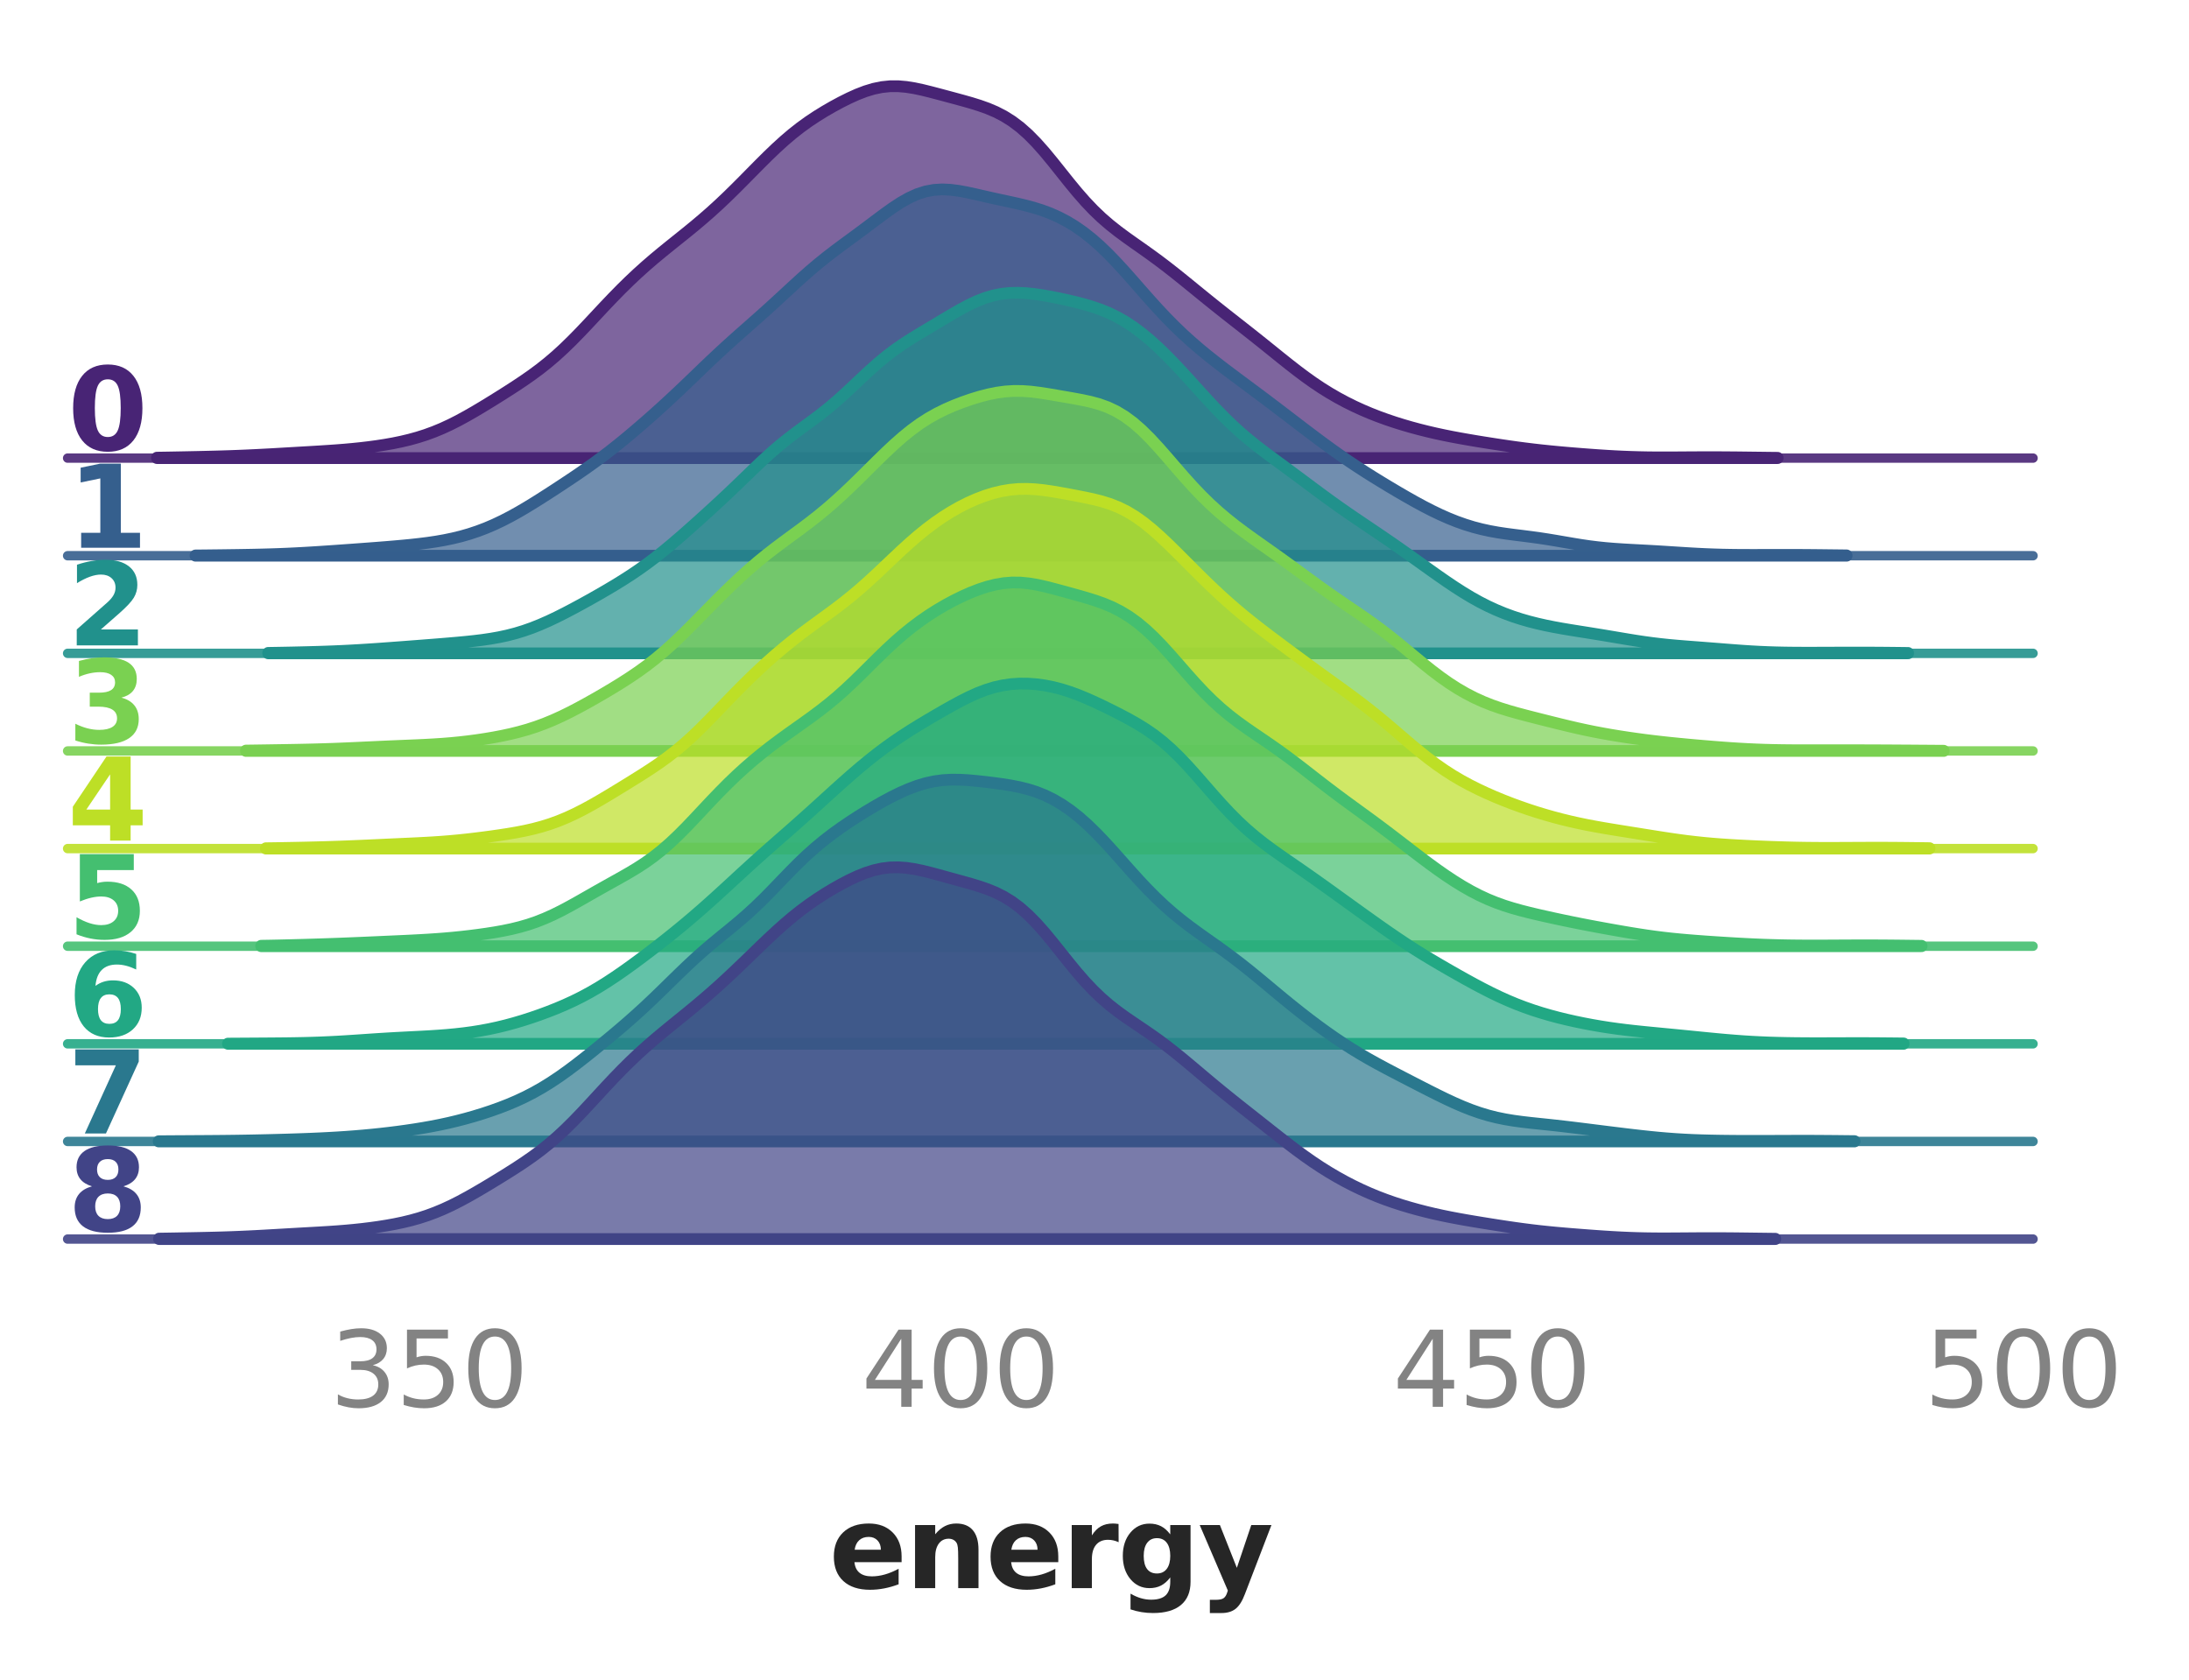 <?xml version="1.0" encoding="utf-8" standalone="no"?>
<!DOCTYPE svg PUBLIC "-//W3C//DTD SVG 1.1//EN"
  "http://www.w3.org/Graphics/SVG/1.1/DTD/svg11.dtd">
<svg xmlns:xlink="http://www.w3.org/1999/xlink" width="233.054pt" height="178.9pt" viewBox="0 0 233.054 178.9" xmlns="http://www.w3.org/2000/svg" version="1.1">
 <defs>
  <style type="text/css">*{stroke-linejoin: round; stroke-linecap: butt}</style>
 </defs>
 <g id="figure_1">
  <g id="patch_1">
   <path d="M 0 178.9 
L 233.054 178.9 
L 233.054 0 
L 0 0 
L 0 178.9 
z
" style="fill: none"/>
  </g>
  <g id="axes_1">
   <g id="patch_2">
    <path d="M 7.2 48.78 
L 216.45 48.78 
L 216.45 7.2 
L 7.2 7.2 
L 7.2 48.78 
z
" style="fill: none"/>
   </g>
   <g id="matplotlib.axis_1">
    <g id="xtick_1"/>
    <g id="xtick_2"/>
    <g id="xtick_3"/>
    <g id="xtick_4"/>
   </g>
   <g id="matplotlib.axis_2"/>
   <g id="PolyCollection_1">
    <defs>
     <path id="m9cf719ded8" d="M 16.711 -130.167 
L 16.711 -130.12 
L 17.578 -130.12 
L 18.445 -130.12 
L 19.313 -130.12 
L 20.18 -130.12 
L 21.047 -130.12 
L 21.914 -130.12 
L 22.781 -130.12 
L 23.648 -130.12 
L 24.515 -130.12 
L 25.382 -130.12 
L 26.249 -130.12 
L 27.116 -130.12 
L 27.983 -130.12 
L 28.85 -130.12 
L 29.717 -130.12 
L 30.584 -130.12 
L 31.451 -130.12 
L 32.318 -130.12 
L 33.186 -130.12 
L 34.053 -130.12 
L 34.92 -130.12 
L 35.787 -130.12 
L 36.654 -130.12 
L 37.521 -130.12 
L 38.388 -130.12 
L 39.255 -130.12 
L 40.122 -130.12 
L 40.989 -130.12 
L 41.856 -130.12 
L 42.723 -130.12 
L 43.59 -130.12 
L 44.457 -130.12 
L 45.324 -130.12 
L 46.191 -130.12 
L 47.059 -130.12 
L 47.926 -130.12 
L 48.793 -130.12 
L 49.66 -130.12 
L 50.527 -130.12 
L 51.394 -130.12 
L 52.261 -130.12 
L 53.128 -130.12 
L 53.995 -130.12 
L 54.862 -130.12 
L 55.729 -130.12 
L 56.596 -130.12 
L 57.463 -130.12 
L 58.33 -130.12 
L 59.197 -130.12 
L 60.064 -130.12 
L 60.931 -130.12 
L 61.799 -130.12 
L 62.666 -130.12 
L 63.533 -130.12 
L 64.4 -130.12 
L 65.267 -130.12 
L 66.134 -130.12 
L 67.001 -130.12 
L 67.868 -130.12 
L 68.735 -130.12 
L 69.602 -130.12 
L 70.469 -130.12 
L 71.336 -130.12 
L 72.203 -130.12 
L 73.07 -130.12 
L 73.937 -130.12 
L 74.804 -130.12 
L 75.672 -130.12 
L 76.539 -130.12 
L 77.406 -130.12 
L 78.273 -130.12 
L 79.14 -130.12 
L 80.007 -130.12 
L 80.874 -130.12 
L 81.741 -130.12 
L 82.608 -130.12 
L 83.475 -130.12 
L 84.342 -130.12 
L 85.209 -130.12 
L 86.076 -130.12 
L 86.943 -130.12 
L 87.81 -130.12 
L 88.677 -130.12 
L 89.545 -130.12 
L 90.412 -130.12 
L 91.279 -130.12 
L 92.146 -130.12 
L 93.013 -130.12 
L 93.88 -130.12 
L 94.747 -130.12 
L 95.614 -130.12 
L 96.481 -130.12 
L 97.348 -130.12 
L 98.215 -130.12 
L 99.082 -130.12 
L 99.949 -130.12 
L 100.816 -130.12 
L 101.683 -130.12 
L 102.55 -130.12 
L 103.418 -130.12 
L 104.285 -130.12 
L 105.152 -130.12 
L 106.019 -130.12 
L 106.886 -130.12 
L 107.753 -130.12 
L 108.62 -130.12 
L 109.487 -130.12 
L 110.354 -130.12 
L 111.221 -130.12 
L 112.088 -130.12 
L 112.955 -130.12 
L 113.822 -130.12 
L 114.689 -130.12 
L 115.556 -130.12 
L 116.423 -130.12 
L 117.29 -130.12 
L 118.158 -130.12 
L 119.025 -130.12 
L 119.892 -130.12 
L 120.759 -130.12 
L 121.626 -130.12 
L 122.493 -130.12 
L 123.36 -130.12 
L 124.227 -130.12 
L 125.094 -130.12 
L 125.961 -130.12 
L 126.828 -130.12 
L 127.695 -130.12 
L 128.562 -130.12 
L 129.429 -130.12 
L 130.296 -130.12 
L 131.163 -130.12 
L 132.031 -130.12 
L 132.898 -130.12 
L 133.765 -130.12 
L 134.632 -130.12 
L 135.499 -130.12 
L 136.366 -130.12 
L 137.233 -130.12 
L 138.1 -130.12 
L 138.967 -130.12 
L 139.834 -130.12 
L 140.701 -130.12 
L 141.568 -130.12 
L 142.435 -130.12 
L 143.302 -130.12 
L 144.169 -130.12 
L 145.036 -130.12 
L 145.904 -130.12 
L 146.771 -130.12 
L 147.638 -130.12 
L 148.505 -130.12 
L 149.372 -130.12 
L 150.239 -130.12 
L 151.106 -130.12 
L 151.973 -130.12 
L 152.84 -130.12 
L 153.707 -130.12 
L 154.574 -130.12 
L 155.441 -130.12 
L 156.308 -130.12 
L 157.175 -130.12 
L 158.042 -130.12 
L 158.909 -130.12 
L 159.776 -130.12 
L 160.644 -130.12 
L 161.511 -130.12 
L 162.378 -130.12 
L 163.245 -130.12 
L 164.112 -130.12 
L 164.979 -130.12 
L 165.846 -130.12 
L 166.713 -130.12 
L 167.58 -130.12 
L 168.447 -130.12 
L 169.314 -130.12 
L 170.181 -130.12 
L 171.048 -130.12 
L 171.915 -130.12 
L 172.782 -130.12 
L 173.649 -130.12 
L 174.517 -130.12 
L 175.384 -130.12 
L 176.251 -130.12 
L 177.118 -130.12 
L 177.985 -130.12 
L 178.852 -130.12 
L 179.719 -130.12 
L 180.586 -130.12 
L 181.453 -130.12 
L 182.32 -130.12 
L 183.187 -130.12 
L 184.054 -130.12 
L 184.921 -130.12 
L 185.788 -130.12 
L 186.655 -130.12 
L 187.522 -130.12 
L 188.39 -130.12 
L 189.257 -130.12 
L 189.257 -130.15 
L 189.257 -130.15 
L 188.39 -130.159 
L 187.522 -130.17 
L 186.655 -130.18 
L 185.788 -130.191 
L 184.921 -130.201 
L 184.054 -130.208 
L 183.187 -130.214 
L 182.32 -130.217 
L 181.453 -130.216 
L 180.586 -130.213 
L 179.719 -130.208 
L 178.852 -130.202 
L 177.985 -130.197 
L 177.118 -130.195 
L 176.251 -130.197 
L 175.384 -130.206 
L 174.517 -130.223 
L 173.649 -130.248 
L 172.782 -130.282 
L 171.915 -130.324 
L 171.048 -130.374 
L 170.181 -130.43 
L 169.314 -130.492 
L 168.447 -130.557 
L 167.58 -130.627 
L 166.713 -130.7 
L 165.846 -130.778 
L 164.979 -130.862 
L 164.112 -130.952 
L 163.245 -131.051 
L 162.378 -131.157 
L 161.511 -131.271 
L 160.644 -131.393 
L 159.776 -131.521 
L 158.909 -131.654 
L 158.042 -131.79 
L 157.175 -131.931 
L 156.308 -132.078 
L 155.441 -132.231 
L 154.574 -132.393 
L 153.707 -132.567 
L 152.84 -132.754 
L 151.973 -132.956 
L 151.106 -133.173 
L 150.239 -133.407 
L 149.372 -133.659 
L 148.505 -133.929 
L 147.638 -134.221 
L 146.771 -134.535 
L 145.904 -134.875 
L 145.036 -135.243 
L 144.169 -135.64 
L 143.302 -136.07 
L 142.435 -136.535 
L 141.568 -137.037 
L 140.701 -137.577 
L 139.834 -138.157 
L 138.967 -138.774 
L 138.1 -139.424 
L 137.233 -140.099 
L 136.366 -140.79 
L 135.499 -141.489 
L 134.632 -142.188 
L 133.765 -142.881 
L 132.898 -143.567 
L 132.031 -144.248 
L 131.163 -144.928 
L 130.296 -145.61 
L 129.429 -146.298 
L 128.562 -146.995 
L 127.695 -147.699 
L 126.828 -148.407 
L 125.961 -149.112 
L 125.094 -149.808 
L 124.227 -150.487 
L 123.36 -151.145 
L 122.493 -151.78 
L 121.626 -152.398 
L 120.759 -153.007 
L 119.892 -153.623 
L 119.025 -154.264 
L 118.158 -154.95 
L 117.29 -155.701 
L 116.423 -156.529 
L 115.556 -157.441 
L 114.689 -158.431 
L 113.822 -159.482 
L 112.955 -160.569 
L 112.088 -161.656 
L 111.221 -162.706 
L 110.354 -163.685 
L 109.487 -164.569 
L 108.62 -165.339 
L 107.753 -165.993 
L 106.886 -166.537 
L 106.019 -166.984 
L 105.152 -167.352 
L 104.285 -167.661 
L 103.418 -167.931 
L 102.55 -168.178 
L 101.683 -168.414 
L 100.816 -168.647 
L 99.949 -168.879 
L 99.082 -169.107 
L 98.215 -169.321 
L 97.348 -169.506 
L 96.481 -169.645 
L 95.614 -169.72 
L 94.747 -169.716 
L 93.88 -169.625 
L 93.013 -169.446 
L 92.146 -169.183 
L 91.279 -168.85 
L 90.412 -168.46 
L 89.545 -168.027 
L 88.677 -167.559 
L 87.81 -167.059 
L 86.943 -166.524 
L 86.076 -165.947 
L 85.209 -165.32 
L 84.342 -164.638 
L 83.475 -163.899 
L 82.608 -163.109 
L 81.741 -162.277 
L 80.874 -161.415 
L 80.007 -160.537 
L 79.14 -159.657 
L 78.273 -158.788 
L 77.406 -157.939 
L 76.539 -157.118 
L 75.672 -156.328 
L 74.804 -155.57 
L 73.937 -154.839 
L 73.07 -154.13 
L 72.203 -153.434 
L 71.336 -152.739 
L 70.469 -152.036 
L 69.602 -151.315 
L 68.735 -150.567 
L 67.868 -149.786 
L 67.001 -148.97 
L 66.134 -148.119 
L 65.267 -147.234 
L 64.4 -146.324 
L 63.533 -145.398 
L 62.666 -144.469 
L 61.799 -143.554 
L 60.931 -142.667 
L 60.064 -141.821 
L 59.197 -141.026 
L 58.33 -140.286 
L 57.463 -139.598 
L 56.596 -138.957 
L 55.729 -138.353 
L 54.862 -137.775 
L 53.995 -137.216 
L 53.128 -136.668 
L 52.261 -136.129 
L 51.394 -135.599 
L 50.527 -135.082 
L 49.66 -134.585 
L 48.793 -134.113 
L 47.926 -133.675 
L 47.059 -133.274 
L 46.191 -132.915 
L 45.324 -132.598 
L 44.457 -132.322 
L 43.59 -132.083 
L 42.723 -131.877 
L 41.856 -131.699 
L 40.989 -131.545 
L 40.122 -131.411 
L 39.255 -131.294 
L 38.388 -131.192 
L 37.521 -131.103 
L 36.654 -131.025 
L 35.787 -130.957 
L 34.92 -130.897 
L 34.053 -130.841 
L 33.186 -130.789 
L 32.318 -130.738 
L 31.451 -130.688 
L 30.584 -130.637 
L 29.717 -130.587 
L 28.85 -130.537 
L 27.983 -130.491 
L 27.116 -130.447 
L 26.249 -130.407 
L 25.382 -130.371 
L 24.515 -130.339 
L 23.648 -130.311 
L 22.781 -130.287 
L 21.914 -130.266 
L 21.047 -130.246 
L 20.18 -130.228 
L 19.313 -130.211 
L 18.445 -130.195 
L 17.578 -130.18 
L 16.711 -130.167 
z
" style="stroke: #482475; stroke-width: 1.25"/>
    </defs>
    <g>
     <use xlink:href="#m9cf719ded8" x="0" y="178.9" style="fill: #482475; fill-opacity: 0.7; stroke: #482475; stroke-width: 1.25"/>
    </g>
   </g>
   <g id="line2d_1">
    <path d="M 7.2 48.78 
L 216.45 48.78 
" style="fill: none; stroke: #482475; stroke-opacity: 0.9; stroke-linecap: round"/>
   </g>
   <g id="text_1">
    <!-- 0 -->
    <g style="fill: #482475" transform="translate(7.2 47.933) scale(0.12 -0.12)">
     <defs>
      <path id="DejaVuSans-Bold-30" d="M 2944 2338 
Q 2944 3213 2780 3570 
Q 2616 3928 2228 3928 
Q 1841 3928 1675 3570 
Q 1509 3213 1509 2338 
Q 1509 1453 1675 1090 
Q 1841 728 2228 728 
Q 2613 728 2778 1090 
Q 2944 1453 2944 2338 
z
M 4147 2328 
Q 4147 1169 3647 539 
Q 3147 -91 2228 -91 
Q 1306 -91 806 539 
Q 306 1169 306 2328 
Q 306 3491 806 4120 
Q 1306 4750 2228 4750 
Q 3147 4750 3647 4120 
Q 4147 3491 4147 2328 
z
" transform="scale(0.016)"/>
     </defs>
     <use xlink:href="#DejaVuSans-Bold-30"/>
    </g>
   </g>
  </g>
  <g id="axes_2">
   <g id="patch_3">
    <path d="M 7.2 59.175 
L 216.45 59.175 
L 216.45 17.595 
L 7.2 17.595 
L 7.2 59.175 
z
" style="fill: none"/>
   </g>
   <g id="matplotlib.axis_3">
    <g id="xtick_5"/>
    <g id="xtick_6"/>
    <g id="xtick_7"/>
    <g id="xtick_8"/>
   </g>
   <g id="matplotlib.axis_4"/>
   <g id="PolyCollection_2">
    <defs>
     <path id="mfa0f6ab8a3" d="M 20.814 -119.754 
L 20.814 -119.725 
L 21.698 -119.725 
L 22.581 -119.725 
L 23.464 -119.725 
L 24.348 -119.725 
L 25.231 -119.725 
L 26.115 -119.725 
L 26.998 -119.725 
L 27.881 -119.725 
L 28.765 -119.725 
L 29.648 -119.725 
L 30.531 -119.725 
L 31.415 -119.725 
L 32.298 -119.725 
L 33.181 -119.725 
L 34.065 -119.725 
L 34.948 -119.725 
L 35.831 -119.725 
L 36.715 -119.725 
L 37.598 -119.725 
L 38.481 -119.725 
L 39.365 -119.725 
L 40.248 -119.725 
L 41.132 -119.725 
L 42.015 -119.725 
L 42.898 -119.725 
L 43.782 -119.725 
L 44.665 -119.725 
L 45.548 -119.725 
L 46.432 -119.725 
L 47.315 -119.725 
L 48.198 -119.725 
L 49.082 -119.725 
L 49.965 -119.725 
L 50.848 -119.725 
L 51.732 -119.725 
L 52.615 -119.725 
L 53.498 -119.725 
L 54.382 -119.725 
L 55.265 -119.725 
L 56.148 -119.725 
L 57.032 -119.725 
L 57.915 -119.725 
L 58.799 -119.725 
L 59.682 -119.725 
L 60.565 -119.725 
L 61.449 -119.725 
L 62.332 -119.725 
L 63.215 -119.725 
L 64.099 -119.725 
L 64.982 -119.725 
L 65.865 -119.725 
L 66.749 -119.725 
L 67.632 -119.725 
L 68.515 -119.725 
L 69.399 -119.725 
L 70.282 -119.725 
L 71.165 -119.725 
L 72.049 -119.725 
L 72.932 -119.725 
L 73.816 -119.725 
L 74.699 -119.725 
L 75.582 -119.725 
L 76.466 -119.725 
L 77.349 -119.725 
L 78.232 -119.725 
L 79.116 -119.725 
L 79.999 -119.725 
L 80.882 -119.725 
L 81.766 -119.725 
L 82.649 -119.725 
L 83.532 -119.725 
L 84.416 -119.725 
L 85.299 -119.725 
L 86.182 -119.725 
L 87.066 -119.725 
L 87.949 -119.725 
L 88.832 -119.725 
L 89.716 -119.725 
L 90.599 -119.725 
L 91.483 -119.725 
L 92.366 -119.725 
L 93.249 -119.725 
L 94.133 -119.725 
L 95.016 -119.725 
L 95.899 -119.725 
L 96.783 -119.725 
L 97.666 -119.725 
L 98.549 -119.725 
L 99.433 -119.725 
L 100.316 -119.725 
L 101.199 -119.725 
L 102.083 -119.725 
L 102.966 -119.725 
L 103.849 -119.725 
L 104.733 -119.725 
L 105.616 -119.725 
L 106.499 -119.725 
L 107.383 -119.725 
L 108.266 -119.725 
L 109.15 -119.725 
L 110.033 -119.725 
L 110.916 -119.725 
L 111.8 -119.725 
L 112.683 -119.725 
L 113.566 -119.725 
L 114.45 -119.725 
L 115.333 -119.725 
L 116.216 -119.725 
L 117.1 -119.725 
L 117.983 -119.725 
L 118.866 -119.725 
L 119.75 -119.725 
L 120.633 -119.725 
L 121.516 -119.725 
L 122.4 -119.725 
L 123.283 -119.725 
L 124.167 -119.725 
L 125.05 -119.725 
L 125.933 -119.725 
L 126.817 -119.725 
L 127.7 -119.725 
L 128.583 -119.725 
L 129.467 -119.725 
L 130.35 -119.725 
L 131.233 -119.725 
L 132.117 -119.725 
L 133 -119.725 
L 133.883 -119.725 
L 134.767 -119.725 
L 135.65 -119.725 
L 136.533 -119.725 
L 137.417 -119.725 
L 138.3 -119.725 
L 139.183 -119.725 
L 140.067 -119.725 
L 140.95 -119.725 
L 141.834 -119.725 
L 142.717 -119.725 
L 143.6 -119.725 
L 144.484 -119.725 
L 145.367 -119.725 
L 146.25 -119.725 
L 147.134 -119.725 
L 148.017 -119.725 
L 148.9 -119.725 
L 149.784 -119.725 
L 150.667 -119.725 
L 151.55 -119.725 
L 152.434 -119.725 
L 153.317 -119.725 
L 154.2 -119.725 
L 155.084 -119.725 
L 155.967 -119.725 
L 156.851 -119.725 
L 157.734 -119.725 
L 158.617 -119.725 
L 159.501 -119.725 
L 160.384 -119.725 
L 161.267 -119.725 
L 162.151 -119.725 
L 163.034 -119.725 
L 163.917 -119.725 
L 164.801 -119.725 
L 165.684 -119.725 
L 166.567 -119.725 
L 167.451 -119.725 
L 168.334 -119.725 
L 169.217 -119.725 
L 170.101 -119.725 
L 170.984 -119.725 
L 171.867 -119.725 
L 172.751 -119.725 
L 173.634 -119.725 
L 174.518 -119.725 
L 175.401 -119.725 
L 176.284 -119.725 
L 177.168 -119.725 
L 178.051 -119.725 
L 178.934 -119.725 
L 179.818 -119.725 
L 180.701 -119.725 
L 181.584 -119.725 
L 182.468 -119.725 
L 183.351 -119.725 
L 184.234 -119.725 
L 185.118 -119.725 
L 186.001 -119.725 
L 186.884 -119.725 
L 187.768 -119.725 
L 188.651 -119.725 
L 189.535 -119.725 
L 190.418 -119.725 
L 191.301 -119.725 
L 192.185 -119.725 
L 193.068 -119.725 
L 193.951 -119.725 
L 194.835 -119.725 
L 195.718 -119.725 
L 196.601 -119.725 
L 196.601 -119.762 
L 196.601 -119.762 
L 195.718 -119.772 
L 194.835 -119.782 
L 193.951 -119.792 
L 193.068 -119.801 
L 192.185 -119.808 
L 191.301 -119.813 
L 190.418 -119.815 
L 189.535 -119.815 
L 188.651 -119.813 
L 187.768 -119.811 
L 186.884 -119.809 
L 186.001 -119.81 
L 185.118 -119.814 
L 184.234 -119.824 
L 183.351 -119.841 
L 182.468 -119.867 
L 181.584 -119.901 
L 180.701 -119.943 
L 179.818 -119.993 
L 178.934 -120.048 
L 178.051 -120.104 
L 177.168 -120.161 
L 176.284 -120.215 
L 175.401 -120.265 
L 174.518 -120.312 
L 173.634 -120.359 
L 172.751 -120.41 
L 171.867 -120.469 
L 170.984 -120.542 
L 170.101 -120.633 
L 169.217 -120.743 
L 168.334 -120.873 
L 167.451 -121.017 
L 166.567 -121.169 
L 165.684 -121.321 
L 164.801 -121.467 
L 163.917 -121.602 
L 163.034 -121.724 
L 162.151 -121.837 
L 161.267 -121.947 
L 160.384 -122.063 
L 159.501 -122.195 
L 158.617 -122.354 
L 157.734 -122.547 
L 156.851 -122.777 
L 155.967 -123.05 
L 155.084 -123.363 
L 154.2 -123.717 
L 153.317 -124.108 
L 152.434 -124.533 
L 151.55 -124.987 
L 150.667 -125.466 
L 149.784 -125.964 
L 148.9 -126.476 
L 148.017 -126.999 
L 147.134 -127.533 
L 146.25 -128.076 
L 145.367 -128.632 
L 144.484 -129.204 
L 143.6 -129.793 
L 142.717 -130.401 
L 141.834 -131.027 
L 140.95 -131.67 
L 140.067 -132.327 
L 139.183 -132.993 
L 138.3 -133.666 
L 137.417 -134.342 
L 136.533 -135.017 
L 135.65 -135.689 
L 134.767 -136.357 
L 133.883 -137.019 
L 133 -137.676 
L 132.117 -138.333 
L 131.233 -138.992 
L 130.35 -139.658 
L 129.467 -140.339 
L 128.583 -141.039 
L 127.7 -141.767 
L 126.817 -142.53 
L 125.933 -143.332 
L 125.05 -144.18 
L 124.167 -145.075 
L 123.283 -146.015 
L 122.4 -146.991 
L 121.516 -147.992 
L 120.633 -149.001 
L 119.75 -149.997 
L 118.866 -150.961 
L 117.983 -151.875 
L 117.1 -152.724 
L 116.216 -153.498 
L 115.333 -154.193 
L 114.45 -154.807 
L 113.566 -155.341 
L 112.683 -155.8 
L 111.8 -156.191 
L 110.916 -156.519 
L 110.033 -156.796 
L 109.15 -157.032 
L 108.266 -157.24 
L 107.383 -157.433 
L 106.499 -157.623 
L 105.616 -157.817 
L 104.733 -158.017 
L 103.849 -158.22 
L 102.966 -158.412 
L 102.083 -158.577 
L 101.199 -158.691 
L 100.316 -158.733 
L 99.433 -158.679 
L 98.549 -158.515 
L 97.666 -158.232 
L 96.783 -157.834 
L 95.899 -157.335 
L 95.016 -156.756 
L 94.133 -156.124 
L 93.249 -155.465 
L 92.366 -154.8 
L 91.483 -154.141 
L 90.599 -153.49 
L 89.716 -152.842 
L 88.832 -152.183 
L 87.949 -151.501 
L 87.066 -150.787 
L 86.182 -150.038 
L 85.299 -149.256 
L 84.416 -148.451 
L 83.532 -147.635 
L 82.649 -146.82 
L 81.766 -146.014 
L 80.882 -145.221 
L 79.999 -144.439 
L 79.116 -143.661 
L 78.232 -142.877 
L 77.349 -142.081 
L 76.466 -141.267 
L 75.582 -140.436 
L 74.699 -139.592 
L 73.816 -138.741 
L 72.932 -137.893 
L 72.049 -137.055 
L 71.165 -136.23 
L 70.282 -135.421 
L 69.399 -134.629 
L 68.515 -133.852 
L 67.632 -133.092 
L 66.749 -132.348 
L 65.865 -131.624 
L 64.982 -130.924 
L 64.099 -130.248 
L 63.215 -129.598 
L 62.332 -128.971 
L 61.449 -128.362 
L 60.565 -127.768 
L 59.682 -127.184 
L 58.799 -126.606 
L 57.915 -126.037 
L 57.032 -125.477 
L 56.148 -124.934 
L 55.265 -124.413 
L 54.382 -123.921 
L 53.498 -123.464 
L 52.615 -123.045 
L 51.732 -122.668 
L 50.848 -122.333 
L 49.965 -122.04 
L 49.082 -121.787 
L 48.198 -121.572 
L 47.315 -121.389 
L 46.432 -121.234 
L 45.548 -121.103 
L 44.665 -120.992 
L 43.782 -120.894 
L 42.898 -120.808 
L 42.015 -120.729 
L 41.132 -120.655 
L 40.248 -120.585 
L 39.365 -120.518 
L 38.481 -120.452 
L 37.598 -120.387 
L 36.715 -120.324 
L 35.831 -120.261 
L 34.948 -120.2 
L 34.065 -120.141 
L 33.181 -120.085 
L 32.298 -120.033 
L 31.415 -119.986 
L 30.531 -119.945 
L 29.648 -119.909 
L 28.765 -119.88 
L 27.881 -119.856 
L 26.998 -119.836 
L 26.115 -119.82 
L 25.231 -119.806 
L 24.348 -119.794 
L 23.464 -119.782 
L 22.581 -119.772 
L 21.698 -119.762 
L 20.814 -119.754 
z
" style="stroke: #355f8d; stroke-width: 1.25"/>
    </defs>
    <g>
     <use xlink:href="#mfa0f6ab8a3" x="0" y="178.9" style="fill: #355f8d; fill-opacity: 0.7; stroke: #355f8d; stroke-width: 1.25"/>
    </g>
   </g>
   <g id="line2d_2">
    <path d="M 7.2 59.175 
L 216.45 59.175 
" style="fill: none; stroke: #355f8d; stroke-opacity: 0.9; stroke-linecap: round"/>
   </g>
   <g id="text_2">
    <!-- 1 -->
    <g style="fill: #355f8d" transform="translate(7.2 58.328) scale(0.12 -0.12)">
     <defs>
      <path id="DejaVuSans-Bold-31" d="M 750 831 
L 1813 831 
L 1813 3847 
L 722 3622 
L 722 4441 
L 1806 4666 
L 2950 4666 
L 2950 831 
L 4013 831 
L 4013 0 
L 750 0 
L 750 831 
z
" transform="scale(0.016)"/>
     </defs>
     <use xlink:href="#DejaVuSans-Bold-31"/>
    </g>
   </g>
  </g>
  <g id="axes_3">
   <g id="patch_4">
    <path d="M 7.2 69.57 
L 216.45 69.57 
L 216.45 27.99 
L 7.2 27.99 
L 7.2 69.57 
z
" style="fill: none"/>
   </g>
   <g id="matplotlib.axis_5">
    <g id="xtick_9"/>
    <g id="xtick_10"/>
    <g id="xtick_11"/>
    <g id="xtick_12"/>
   </g>
   <g id="matplotlib.axis_6"/>
   <g id="PolyCollection_3">
    <defs>
     <path id="ma21b4aaae1" d="M 28.552 -109.378 
L 28.552 -109.33 
L 29.43 -109.33 
L 30.307 -109.33 
L 31.184 -109.33 
L 32.062 -109.33 
L 32.939 -109.33 
L 33.816 -109.33 
L 34.694 -109.33 
L 35.571 -109.33 
L 36.449 -109.33 
L 37.326 -109.33 
L 38.203 -109.33 
L 39.081 -109.33 
L 39.958 -109.33 
L 40.835 -109.33 
L 41.713 -109.33 
L 42.59 -109.33 
L 43.468 -109.33 
L 44.345 -109.33 
L 45.222 -109.33 
L 46.1 -109.33 
L 46.977 -109.33 
L 47.854 -109.33 
L 48.732 -109.33 
L 49.609 -109.33 
L 50.486 -109.33 
L 51.364 -109.33 
L 52.241 -109.33 
L 53.119 -109.33 
L 53.996 -109.33 
L 54.873 -109.33 
L 55.751 -109.33 
L 56.628 -109.33 
L 57.505 -109.33 
L 58.383 -109.33 
L 59.26 -109.33 
L 60.138 -109.33 
L 61.015 -109.33 
L 61.892 -109.33 
L 62.77 -109.33 
L 63.647 -109.33 
L 64.524 -109.33 
L 65.402 -109.33 
L 66.279 -109.33 
L 67.157 -109.33 
L 68.034 -109.33 
L 68.911 -109.33 
L 69.789 -109.33 
L 70.666 -109.33 
L 71.543 -109.33 
L 72.421 -109.33 
L 73.298 -109.33 
L 74.176 -109.33 
L 75.053 -109.33 
L 75.93 -109.33 
L 76.808 -109.33 
L 77.685 -109.33 
L 78.562 -109.33 
L 79.44 -109.33 
L 80.317 -109.33 
L 81.195 -109.33 
L 82.072 -109.33 
L 82.949 -109.33 
L 83.827 -109.33 
L 84.704 -109.33 
L 85.581 -109.33 
L 86.459 -109.33 
L 87.336 -109.33 
L 88.214 -109.33 
L 89.091 -109.33 
L 89.968 -109.33 
L 90.846 -109.33 
L 91.723 -109.33 
L 92.6 -109.33 
L 93.478 -109.33 
L 94.355 -109.33 
L 95.233 -109.33 
L 96.11 -109.33 
L 96.987 -109.33 
L 97.865 -109.33 
L 98.742 -109.33 
L 99.619 -109.33 
L 100.497 -109.33 
L 101.374 -109.33 
L 102.252 -109.33 
L 103.129 -109.33 
L 104.006 -109.33 
L 104.884 -109.33 
L 105.761 -109.33 
L 106.638 -109.33 
L 107.516 -109.33 
L 108.393 -109.33 
L 109.271 -109.33 
L 110.148 -109.33 
L 111.025 -109.33 
L 111.903 -109.33 
L 112.78 -109.33 
L 113.657 -109.33 
L 114.535 -109.33 
L 115.412 -109.33 
L 116.29 -109.33 
L 117.167 -109.33 
L 118.044 -109.33 
L 118.922 -109.33 
L 119.799 -109.33 
L 120.676 -109.33 
L 121.554 -109.33 
L 122.431 -109.33 
L 123.309 -109.33 
L 124.186 -109.33 
L 125.063 -109.33 
L 125.941 -109.33 
L 126.818 -109.33 
L 127.695 -109.33 
L 128.573 -109.33 
L 129.45 -109.33 
L 130.328 -109.33 
L 131.205 -109.33 
L 132.082 -109.33 
L 132.96 -109.33 
L 133.837 -109.33 
L 134.714 -109.33 
L 135.592 -109.33 
L 136.469 -109.33 
L 137.347 -109.33 
L 138.224 -109.33 
L 139.101 -109.33 
L 139.979 -109.33 
L 140.856 -109.33 
L 141.733 -109.33 
L 142.611 -109.33 
L 143.488 -109.33 
L 144.366 -109.33 
L 145.243 -109.33 
L 146.12 -109.33 
L 146.998 -109.33 
L 147.875 -109.33 
L 148.752 -109.33 
L 149.63 -109.33 
L 150.507 -109.33 
L 151.385 -109.33 
L 152.262 -109.33 
L 153.139 -109.33 
L 154.017 -109.33 
L 154.894 -109.33 
L 155.771 -109.33 
L 156.649 -109.33 
L 157.526 -109.33 
L 158.404 -109.33 
L 159.281 -109.33 
L 160.158 -109.33 
L 161.036 -109.33 
L 161.913 -109.33 
L 162.79 -109.33 
L 163.668 -109.33 
L 164.545 -109.33 
L 165.423 -109.33 
L 166.3 -109.33 
L 167.177 -109.33 
L 168.055 -109.33 
L 168.932 -109.33 
L 169.809 -109.33 
L 170.687 -109.33 
L 171.564 -109.33 
L 172.442 -109.33 
L 173.319 -109.33 
L 174.196 -109.33 
L 175.074 -109.33 
L 175.951 -109.33 
L 176.828 -109.33 
L 177.706 -109.33 
L 178.583 -109.33 
L 179.461 -109.33 
L 180.338 -109.33 
L 181.215 -109.33 
L 182.093 -109.33 
L 182.97 -109.33 
L 183.847 -109.33 
L 184.725 -109.33 
L 185.602 -109.33 
L 186.48 -109.33 
L 187.357 -109.33 
L 188.234 -109.33 
L 189.112 -109.33 
L 189.989 -109.33 
L 190.866 -109.33 
L 191.744 -109.33 
L 192.621 -109.33 
L 193.499 -109.33 
L 194.376 -109.33 
L 195.253 -109.33 
L 196.131 -109.33 
L 197.008 -109.33 
L 197.885 -109.33 
L 198.763 -109.33 
L 199.64 -109.33 
L 200.518 -109.33 
L 201.395 -109.33 
L 202.272 -109.33 
L 203.15 -109.33 
L 203.15 -109.372 
L 203.15 -109.372 
L 202.272 -109.382 
L 201.395 -109.392 
L 200.518 -109.4 
L 199.64 -109.406 
L 198.763 -109.411 
L 197.885 -109.412 
L 197.008 -109.412 
L 196.131 -109.41 
L 195.253 -109.406 
L 194.376 -109.403 
L 193.499 -109.4 
L 192.621 -109.398 
L 191.744 -109.4 
L 190.866 -109.405 
L 189.989 -109.416 
L 189.112 -109.435 
L 188.234 -109.463 
L 187.357 -109.5 
L 186.48 -109.548 
L 185.602 -109.604 
L 184.725 -109.668 
L 183.847 -109.736 
L 182.97 -109.806 
L 182.093 -109.875 
L 181.215 -109.943 
L 180.338 -110.01 
L 179.461 -110.077 
L 178.583 -110.149 
L 177.706 -110.228 
L 176.828 -110.32 
L 175.951 -110.425 
L 175.074 -110.544 
L 174.196 -110.676 
L 173.319 -110.818 
L 172.442 -110.965 
L 171.564 -111.113 
L 170.687 -111.26 
L 169.809 -111.403 
L 168.932 -111.544 
L 168.055 -111.682 
L 167.177 -111.823 
L 166.3 -111.971 
L 165.423 -112.131 
L 164.545 -112.307 
L 163.668 -112.505 
L 162.79 -112.728 
L 161.913 -112.981 
L 161.036 -113.267 
L 160.158 -113.59 
L 159.281 -113.953 
L 158.404 -114.357 
L 157.526 -114.804 
L 156.649 -115.293 
L 155.771 -115.821 
L 154.894 -116.383 
L 154.017 -116.972 
L 153.139 -117.581 
L 152.262 -118.202 
L 151.385 -118.83 
L 150.507 -119.458 
L 149.63 -120.082 
L 148.752 -120.699 
L 147.875 -121.307 
L 146.998 -121.907 
L 146.12 -122.5 
L 145.243 -123.09 
L 144.366 -123.683 
L 143.488 -124.283 
L 142.611 -124.895 
L 141.733 -125.521 
L 140.856 -126.16 
L 139.979 -126.81 
L 139.101 -127.464 
L 138.224 -128.118 
L 137.347 -128.768 
L 136.469 -129.413 
L 135.592 -130.058 
L 134.714 -130.71 
L 133.837 -131.382 
L 132.96 -132.086 
L 132.082 -132.833 
L 131.205 -133.631 
L 130.328 -134.482 
L 129.45 -135.382 
L 128.573 -136.321 
L 127.695 -137.284 
L 126.818 -138.255 
L 125.941 -139.217 
L 125.063 -140.155 
L 124.186 -141.055 
L 123.309 -141.906 
L 122.431 -142.699 
L 121.554 -143.425 
L 120.676 -144.079 
L 119.799 -144.657 
L 118.922 -145.157 
L 118.044 -145.583 
L 117.167 -145.942 
L 116.29 -146.244 
L 115.412 -146.504 
L 114.535 -146.732 
L 113.657 -146.938 
L 112.78 -147.129 
L 111.903 -147.304 
L 111.025 -147.46 
L 110.148 -147.59 
L 109.271 -147.682 
L 108.393 -147.724 
L 107.516 -147.705 
L 106.638 -147.612 
L 105.761 -147.438 
L 104.884 -147.179 
L 104.006 -146.837 
L 103.129 -146.425 
L 102.252 -145.956 
L 101.374 -145.452 
L 100.497 -144.931 
L 99.619 -144.406 
L 98.742 -143.882 
L 97.865 -143.357 
L 96.987 -142.819 
L 96.11 -142.252 
L 95.233 -141.641 
L 94.355 -140.973 
L 93.478 -140.246 
L 92.6 -139.467 
L 91.723 -138.652 
L 90.846 -137.823 
L 89.968 -137.003 
L 89.091 -136.215 
L 88.214 -135.471 
L 87.336 -134.773 
L 86.459 -134.112 
L 85.581 -133.47 
L 84.704 -132.823 
L 83.827 -132.152 
L 82.949 -131.44 
L 82.072 -130.682 
L 81.195 -129.881 
L 80.317 -129.05 
L 79.44 -128.203 
L 78.562 -127.355 
L 77.685 -126.516 
L 76.808 -125.692 
L 75.93 -124.881 
L 75.053 -124.081 
L 74.176 -123.29 
L 73.298 -122.507 
L 72.421 -121.735 
L 71.543 -120.982 
L 70.666 -120.253 
L 69.789 -119.555 
L 68.911 -118.893 
L 68.034 -118.266 
L 67.157 -117.672 
L 66.279 -117.108 
L 65.402 -116.568 
L 64.524 -116.047 
L 63.647 -115.54 
L 62.77 -115.044 
L 61.892 -114.559 
L 61.015 -114.085 
L 60.138 -113.625 
L 59.26 -113.184 
L 58.383 -112.768 
L 57.505 -112.383 
L 56.628 -112.034 
L 55.751 -111.726 
L 54.873 -111.459 
L 53.996 -111.233 
L 53.119 -111.045 
L 52.241 -110.89 
L 51.364 -110.761 
L 50.486 -110.653 
L 49.609 -110.56 
L 48.732 -110.477 
L 47.854 -110.401 
L 46.977 -110.328 
L 46.1 -110.258 
L 45.222 -110.19 
L 44.345 -110.122 
L 43.468 -110.055 
L 42.59 -109.988 
L 41.713 -109.923 
L 40.835 -109.859 
L 39.958 -109.797 
L 39.081 -109.739 
L 38.203 -109.684 
L 37.326 -109.635 
L 36.449 -109.591 
L 35.571 -109.553 
L 34.694 -109.52 
L 33.816 -109.491 
L 32.939 -109.467 
L 32.062 -109.445 
L 31.184 -109.425 
L 30.307 -109.408 
L 29.43 -109.392 
L 28.552 -109.378 
z
" style="stroke: #21918c; stroke-width: 1.25"/>
    </defs>
    <g>
     <use xlink:href="#ma21b4aaae1" x="0" y="178.9" style="fill: #21918c; fill-opacity: 0.7; stroke: #21918c; stroke-width: 1.25"/>
    </g>
   </g>
   <g id="line2d_3">
    <path d="M 7.2 69.57 
L 216.45 69.57 
" style="fill: none; stroke: #21918c; stroke-opacity: 0.9; stroke-linecap: round"/>
   </g>
   <g id="text_3">
    <!-- 2 -->
    <g style="fill: #21918c" transform="translate(7.2 68.723) scale(0.12 -0.12)">
     <defs>
      <path id="DejaVuSans-Bold-32" d="M 1844 884 
L 3897 884 
L 3897 0 
L 506 0 
L 506 884 
L 2209 2388 
Q 2438 2594 2547 2791 
Q 2656 2988 2656 3200 
Q 2656 3528 2436 3728 
Q 2216 3928 1850 3928 
Q 1569 3928 1234 3808 
Q 900 3688 519 3450 
L 519 4475 
Q 925 4609 1322 4679 
Q 1719 4750 2100 4750 
Q 2938 4750 3402 4381 
Q 3866 4013 3866 3353 
Q 3866 2972 3669 2642 
Q 3472 2313 2841 1759 
L 1844 884 
z
" transform="scale(0.016)"/>
     </defs>
     <use xlink:href="#DejaVuSans-Bold-32"/>
    </g>
   </g>
  </g>
  <g id="axes_4">
   <g id="patch_5">
    <path d="M 7.2 79.965 
L 216.45 79.965 
L 216.45 38.385 
L 7.2 38.385 
L 7.2 79.965 
z
" style="fill: none"/>
   </g>
   <g id="matplotlib.axis_7">
    <g id="xtick_13"/>
    <g id="xtick_14"/>
    <g id="xtick_15"/>
    <g id="xtick_16"/>
   </g>
   <g id="matplotlib.axis_8"/>
   <g id="PolyCollection_4">
    <defs>
     <path id="m858e658449" d="M 26.188 -98.979 
L 26.188 -98.935 
L 27.096 -98.935 
L 28.005 -98.935 
L 28.913 -98.935 
L 29.821 -98.935 
L 30.729 -98.935 
L 31.638 -98.935 
L 32.546 -98.935 
L 33.454 -98.935 
L 34.363 -98.935 
L 35.271 -98.935 
L 36.179 -98.935 
L 37.087 -98.935 
L 37.996 -98.935 
L 38.904 -98.935 
L 39.812 -98.935 
L 40.721 -98.935 
L 41.629 -98.935 
L 42.537 -98.935 
L 43.446 -98.935 
L 44.354 -98.935 
L 45.262 -98.935 
L 46.17 -98.935 
L 47.079 -98.935 
L 47.987 -98.935 
L 48.895 -98.935 
L 49.804 -98.935 
L 50.712 -98.935 
L 51.62 -98.935 
L 52.528 -98.935 
L 53.437 -98.935 
L 54.345 -98.935 
L 55.253 -98.935 
L 56.162 -98.935 
L 57.07 -98.935 
L 57.978 -98.935 
L 58.887 -98.935 
L 59.795 -98.935 
L 60.703 -98.935 
L 61.611 -98.935 
L 62.52 -98.935 
L 63.428 -98.935 
L 64.336 -98.935 
L 65.245 -98.935 
L 66.153 -98.935 
L 67.061 -98.935 
L 67.97 -98.935 
L 68.878 -98.935 
L 69.786 -98.935 
L 70.694 -98.935 
L 71.603 -98.935 
L 72.511 -98.935 
L 73.419 -98.935 
L 74.328 -98.935 
L 75.236 -98.935 
L 76.144 -98.935 
L 77.052 -98.935 
L 77.961 -98.935 
L 78.869 -98.935 
L 79.777 -98.935 
L 80.686 -98.935 
L 81.594 -98.935 
L 82.502 -98.935 
L 83.411 -98.935 
L 84.319 -98.935 
L 85.227 -98.935 
L 86.135 -98.935 
L 87.044 -98.935 
L 87.952 -98.935 
L 88.86 -98.935 
L 89.769 -98.935 
L 90.677 -98.935 
L 91.585 -98.935 
L 92.493 -98.935 
L 93.402 -98.935 
L 94.31 -98.935 
L 95.218 -98.935 
L 96.127 -98.935 
L 97.035 -98.935 
L 97.943 -98.935 
L 98.852 -98.935 
L 99.76 -98.935 
L 100.668 -98.935 
L 101.576 -98.935 
L 102.485 -98.935 
L 103.393 -98.935 
L 104.301 -98.935 
L 105.21 -98.935 
L 106.118 -98.935 
L 107.026 -98.935 
L 107.934 -98.935 
L 108.843 -98.935 
L 109.751 -98.935 
L 110.659 -98.935 
L 111.568 -98.935 
L 112.476 -98.935 
L 113.384 -98.935 
L 114.293 -98.935 
L 115.201 -98.935 
L 116.109 -98.935 
L 117.017 -98.935 
L 117.926 -98.935 
L 118.834 -98.935 
L 119.742 -98.935 
L 120.651 -98.935 
L 121.559 -98.935 
L 122.467 -98.935 
L 123.376 -98.935 
L 124.284 -98.935 
L 125.192 -98.935 
L 126.1 -98.935 
L 127.009 -98.935 
L 127.917 -98.935 
L 128.825 -98.935 
L 129.734 -98.935 
L 130.642 -98.935 
L 131.55 -98.935 
L 132.458 -98.935 
L 133.367 -98.935 
L 134.275 -98.935 
L 135.183 -98.935 
L 136.092 -98.935 
L 137 -98.935 
L 137.908 -98.935 
L 138.817 -98.935 
L 139.725 -98.935 
L 140.633 -98.935 
L 141.541 -98.935 
L 142.45 -98.935 
L 143.358 -98.935 
L 144.266 -98.935 
L 145.175 -98.935 
L 146.083 -98.935 
L 146.991 -98.935 
L 147.899 -98.935 
L 148.808 -98.935 
L 149.716 -98.935 
L 150.624 -98.935 
L 151.533 -98.935 
L 152.441 -98.935 
L 153.349 -98.935 
L 154.258 -98.935 
L 155.166 -98.935 
L 156.074 -98.935 
L 156.982 -98.935 
L 157.891 -98.935 
L 158.799 -98.935 
L 159.707 -98.935 
L 160.616 -98.935 
L 161.524 -98.935 
L 162.432 -98.935 
L 163.34 -98.935 
L 164.249 -98.935 
L 165.157 -98.935 
L 166.065 -98.935 
L 166.974 -98.935 
L 167.882 -98.935 
L 168.79 -98.935 
L 169.699 -98.935 
L 170.607 -98.935 
L 171.515 -98.935 
L 172.423 -98.935 
L 173.332 -98.935 
L 174.24 -98.935 
L 175.148 -98.935 
L 176.057 -98.935 
L 176.965 -98.935 
L 177.873 -98.935 
L 178.781 -98.935 
L 179.69 -98.935 
L 180.598 -98.935 
L 181.506 -98.935 
L 182.415 -98.935 
L 183.323 -98.935 
L 184.231 -98.935 
L 185.14 -98.935 
L 186.048 -98.935 
L 186.956 -98.935 
L 187.864 -98.935 
L 188.773 -98.935 
L 189.681 -98.935 
L 190.589 -98.935 
L 191.498 -98.935 
L 192.406 -98.935 
L 193.314 -98.935 
L 194.223 -98.935 
L 195.131 -98.935 
L 196.039 -98.935 
L 196.947 -98.935 
L 197.856 -98.935 
L 198.764 -98.935 
L 199.672 -98.935 
L 200.581 -98.935 
L 201.489 -98.935 
L 202.397 -98.935 
L 203.305 -98.935 
L 204.214 -98.935 
L 205.122 -98.935 
L 206.03 -98.935 
L 206.939 -98.935 
L 206.939 -98.959 
L 206.939 -98.959 
L 206.03 -98.965 
L 205.122 -98.972 
L 204.214 -98.978 
L 203.305 -98.985 
L 202.397 -98.99 
L 201.489 -98.996 
L 200.581 -99.001 
L 199.672 -99.005 
L 198.764 -99.008 
L 197.856 -99.011 
L 196.947 -99.012 
L 196.039 -99.013 
L 195.131 -99.012 
L 194.223 -99.011 
L 193.314 -99.01 
L 192.406 -99.009 
L 191.498 -99.011 
L 190.589 -99.016 
L 189.681 -99.026 
L 188.773 -99.042 
L 187.864 -99.066 
L 186.956 -99.099 
L 186.048 -99.14 
L 185.14 -99.191 
L 184.231 -99.249 
L 183.323 -99.315 
L 182.415 -99.386 
L 181.506 -99.461 
L 180.598 -99.539 
L 179.69 -99.621 
L 178.781 -99.707 
L 177.873 -99.798 
L 176.965 -99.895 
L 176.057 -100 
L 175.148 -100.113 
L 174.24 -100.235 
L 173.332 -100.365 
L 172.423 -100.504 
L 171.515 -100.653 
L 170.607 -100.814 
L 169.699 -100.986 
L 168.79 -101.173 
L 167.882 -101.372 
L 166.974 -101.584 
L 166.065 -101.804 
L 165.157 -102.029 
L 164.249 -102.257 
L 163.34 -102.487 
L 162.432 -102.72 
L 161.524 -102.962 
L 160.616 -103.22 
L 159.707 -103.503 
L 158.799 -103.821 
L 157.891 -104.183 
L 156.982 -104.595 
L 156.074 -105.064 
L 155.166 -105.59 
L 154.258 -106.175 
L 153.349 -106.815 
L 152.441 -107.503 
L 151.533 -108.229 
L 150.624 -108.978 
L 149.716 -109.735 
L 148.808 -110.484 
L 147.899 -111.211 
L 146.991 -111.908 
L 146.083 -112.574 
L 145.175 -113.214 
L 144.266 -113.836 
L 143.358 -114.451 
L 142.45 -115.072 
L 141.541 -115.703 
L 140.633 -116.348 
L 139.725 -117.006 
L 138.817 -117.67 
L 137.908 -118.335 
L 137 -118.996 
L 136.092 -119.649 
L 135.183 -120.294 
L 134.275 -120.935 
L 133.367 -121.579 
L 132.458 -122.236 
L 131.55 -122.917 
L 130.642 -123.636 
L 129.734 -124.404 
L 128.825 -125.231 
L 127.917 -126.121 
L 127.009 -127.075 
L 126.1 -128.082 
L 125.192 -129.125 
L 124.284 -130.18 
L 123.376 -131.215 
L 122.467 -132.198 
L 121.559 -133.099 
L 120.651 -133.893 
L 119.742 -134.565 
L 118.834 -135.111 
L 117.926 -135.539 
L 117.017 -135.865 
L 116.109 -136.113 
L 115.201 -136.309 
L 114.293 -136.478 
L 113.384 -136.636 
L 112.476 -136.793 
L 111.568 -136.947 
L 110.659 -137.087 
L 109.751 -137.198 
L 108.843 -137.264 
L 107.934 -137.272 
L 107.026 -137.213 
L 106.118 -137.089 
L 105.21 -136.904 
L 104.301 -136.668 
L 103.393 -136.39 
L 102.485 -136.075 
L 101.576 -135.724 
L 100.668 -135.329 
L 99.76 -134.882 
L 98.852 -134.37 
L 97.943 -133.786 
L 97.035 -133.125 
L 96.127 -132.39 
L 95.218 -131.591 
L 94.31 -130.741 
L 93.402 -129.857 
L 92.493 -128.956 
L 91.585 -128.056 
L 90.677 -127.169 
L 89.769 -126.308 
L 88.86 -125.481 
L 87.952 -124.693 
L 87.044 -123.946 
L 86.135 -123.235 
L 85.227 -122.552 
L 84.319 -121.885 
L 83.411 -121.218 
L 82.502 -120.537 
L 81.594 -119.83 
L 80.686 -119.089 
L 79.777 -118.31 
L 78.869 -117.494 
L 77.961 -116.643 
L 77.052 -115.762 
L 76.144 -114.857 
L 75.236 -113.936 
L 74.328 -113.009 
L 73.419 -112.091 
L 72.511 -111.194 
L 71.603 -110.334 
L 70.694 -109.519 
L 69.786 -108.757 
L 68.878 -108.049 
L 67.97 -107.39 
L 67.061 -106.774 
L 66.153 -106.19 
L 65.245 -105.631 
L 64.336 -105.09 
L 63.428 -104.563 
L 62.52 -104.051 
L 61.611 -103.555 
L 60.703 -103.081 
L 59.795 -102.635 
L 58.887 -102.223 
L 57.978 -101.849 
L 57.07 -101.516 
L 56.162 -101.222 
L 55.253 -100.967 
L 54.345 -100.743 
L 53.437 -100.548 
L 52.528 -100.375 
L 51.62 -100.222 
L 50.712 -100.086 
L 49.804 -99.966 
L 48.895 -99.863 
L 47.987 -99.775 
L 47.079 -99.702 
L 46.17 -99.643 
L 45.262 -99.593 
L 44.354 -99.551 
L 43.446 -99.513 
L 42.537 -99.475 
L 41.629 -99.437 
L 40.721 -99.397 
L 39.812 -99.355 
L 38.904 -99.313 
L 37.996 -99.271 
L 37.087 -99.23 
L 36.179 -99.192 
L 35.271 -99.158 
L 34.363 -99.129 
L 33.454 -99.103 
L 32.546 -99.082 
L 31.638 -99.063 
L 30.729 -99.047 
L 29.821 -99.032 
L 28.913 -99.018 
L 28.005 -99.004 
L 27.096 -98.991 
L 26.188 -98.979 
z
" style="stroke: #7ad151; stroke-width: 1.25"/>
    </defs>
    <g>
     <use xlink:href="#m858e658449" x="0" y="178.9" style="fill: #7ad151; fill-opacity: 0.7; stroke: #7ad151; stroke-width: 1.25"/>
    </g>
   </g>
   <g id="line2d_4">
    <path d="M 7.2 79.965 
L 216.45 79.965 
" style="fill: none; stroke: #7ad151; stroke-opacity: 0.9; stroke-linecap: round"/>
   </g>
   <g id="text_4">
    <!-- 3 -->
    <g style="fill: #7ad151" transform="translate(7.2 79.118) scale(0.12 -0.12)">
     <defs>
      <path id="DejaVuSans-Bold-33" d="M 2981 2516 
Q 3453 2394 3698 2092 
Q 3944 1791 3944 1325 
Q 3944 631 3412 270 
Q 2881 -91 1863 -91 
Q 1503 -91 1142 -33 
Q 781 25 428 141 
L 428 1069 
Q 766 900 1098 814 
Q 1431 728 1753 728 
Q 2231 728 2486 893 
Q 2741 1059 2741 1369 
Q 2741 1688 2480 1852 
Q 2219 2016 1709 2016 
L 1228 2016 
L 1228 2791 
L 1734 2791 
Q 2188 2791 2409 2933 
Q 2631 3075 2631 3366 
Q 2631 3634 2415 3781 
Q 2200 3928 1806 3928 
Q 1516 3928 1219 3862 
Q 922 3797 628 3669 
L 628 4550 
Q 984 4650 1334 4700 
Q 1684 4750 2022 4750 
Q 2931 4750 3382 4451 
Q 3834 4153 3834 3553 
Q 3834 3144 3618 2883 
Q 3403 2622 2981 2516 
z
" transform="scale(0.016)"/>
     </defs>
     <use xlink:href="#DejaVuSans-Bold-33"/>
    </g>
   </g>
  </g>
  <g id="axes_5">
   <g id="patch_6">
    <path d="M 7.2 90.36 
L 216.45 90.36 
L 216.45 48.78 
L 7.2 48.78 
L 7.2 90.36 
z
" style="fill: none"/>
   </g>
   <g id="matplotlib.axis_9">
    <g id="xtick_17"/>
    <g id="xtick_18"/>
    <g id="xtick_19"/>
    <g id="xtick_20"/>
   </g>
   <g id="matplotlib.axis_10"/>
   <g id="PolyCollection_5">
    <defs>
     <path id="m29def254ce" d="M 28.308 -88.577 
L 28.308 -88.54 
L 29.198 -88.54 
L 30.088 -88.54 
L 30.979 -88.54 
L 31.869 -88.54 
L 32.759 -88.54 
L 33.649 -88.54 
L 34.539 -88.54 
L 35.429 -88.54 
L 36.319 -88.54 
L 37.209 -88.54 
L 38.099 -88.54 
L 38.989 -88.54 
L 39.879 -88.54 
L 40.769 -88.54 
L 41.659 -88.54 
L 42.549 -88.54 
L 43.439 -88.54 
L 44.329 -88.54 
L 45.219 -88.54 
L 46.109 -88.54 
L 46.999 -88.54 
L 47.89 -88.54 
L 48.78 -88.54 
L 49.67 -88.54 
L 50.56 -88.54 
L 51.45 -88.54 
L 52.34 -88.54 
L 53.23 -88.54 
L 54.12 -88.54 
L 55.01 -88.54 
L 55.9 -88.54 
L 56.79 -88.54 
L 57.68 -88.54 
L 58.57 -88.54 
L 59.46 -88.54 
L 60.35 -88.54 
L 61.24 -88.54 
L 62.13 -88.54 
L 63.02 -88.54 
L 63.91 -88.54 
L 64.801 -88.54 
L 65.691 -88.54 
L 66.581 -88.54 
L 67.471 -88.54 
L 68.361 -88.54 
L 69.251 -88.54 
L 70.141 -88.54 
L 71.031 -88.54 
L 71.921 -88.54 
L 72.811 -88.54 
L 73.701 -88.54 
L 74.591 -88.54 
L 75.481 -88.54 
L 76.371 -88.54 
L 77.261 -88.54 
L 78.151 -88.54 
L 79.041 -88.54 
L 79.931 -88.54 
L 80.821 -88.54 
L 81.712 -88.54 
L 82.602 -88.54 
L 83.492 -88.54 
L 84.382 -88.54 
L 85.272 -88.54 
L 86.162 -88.54 
L 87.052 -88.54 
L 87.942 -88.54 
L 88.832 -88.54 
L 89.722 -88.54 
L 90.612 -88.54 
L 91.502 -88.54 
L 92.392 -88.54 
L 93.282 -88.54 
L 94.172 -88.54 
L 95.062 -88.54 
L 95.952 -88.54 
L 96.842 -88.54 
L 97.732 -88.54 
L 98.623 -88.54 
L 99.513 -88.54 
L 100.403 -88.54 
L 101.293 -88.54 
L 102.183 -88.54 
L 103.073 -88.54 
L 103.963 -88.54 
L 104.853 -88.54 
L 105.743 -88.54 
L 106.633 -88.54 
L 107.523 -88.54 
L 108.413 -88.54 
L 109.303 -88.54 
L 110.193 -88.54 
L 111.083 -88.54 
L 111.973 -88.54 
L 112.863 -88.54 
L 113.753 -88.54 
L 114.643 -88.54 
L 115.533 -88.54 
L 116.424 -88.54 
L 117.314 -88.54 
L 118.204 -88.54 
L 119.094 -88.54 
L 119.984 -88.54 
L 120.874 -88.54 
L 121.764 -88.54 
L 122.654 -88.54 
L 123.544 -88.54 
L 124.434 -88.54 
L 125.324 -88.54 
L 126.214 -88.54 
L 127.104 -88.54 
L 127.994 -88.54 
L 128.884 -88.54 
L 129.774 -88.54 
L 130.664 -88.54 
L 131.554 -88.54 
L 132.444 -88.54 
L 133.335 -88.54 
L 134.225 -88.54 
L 135.115 -88.54 
L 136.005 -88.54 
L 136.895 -88.54 
L 137.785 -88.54 
L 138.675 -88.54 
L 139.565 -88.54 
L 140.455 -88.54 
L 141.345 -88.54 
L 142.235 -88.54 
L 143.125 -88.54 
L 144.015 -88.54 
L 144.905 -88.54 
L 145.795 -88.54 
L 146.685 -88.54 
L 147.575 -88.54 
L 148.465 -88.54 
L 149.355 -88.54 
L 150.246 -88.54 
L 151.136 -88.54 
L 152.026 -88.54 
L 152.916 -88.54 
L 153.806 -88.54 
L 154.696 -88.54 
L 155.586 -88.54 
L 156.476 -88.54 
L 157.366 -88.54 
L 158.256 -88.54 
L 159.146 -88.54 
L 160.036 -88.54 
L 160.926 -88.54 
L 161.816 -88.54 
L 162.706 -88.54 
L 163.596 -88.54 
L 164.486 -88.54 
L 165.376 -88.54 
L 166.266 -88.54 
L 167.157 -88.54 
L 168.047 -88.54 
L 168.937 -88.54 
L 169.827 -88.54 
L 170.717 -88.54 
L 171.607 -88.54 
L 172.497 -88.54 
L 173.387 -88.54 
L 174.277 -88.54 
L 175.167 -88.54 
L 176.057 -88.54 
L 176.947 -88.54 
L 177.837 -88.54 
L 178.727 -88.54 
L 179.617 -88.54 
L 180.507 -88.54 
L 181.397 -88.54 
L 182.287 -88.54 
L 183.177 -88.54 
L 184.068 -88.54 
L 184.958 -88.54 
L 185.848 -88.54 
L 186.738 -88.54 
L 187.628 -88.54 
L 188.518 -88.54 
L 189.408 -88.54 
L 190.298 -88.54 
L 191.188 -88.54 
L 192.078 -88.54 
L 192.968 -88.54 
L 193.858 -88.54 
L 194.748 -88.54 
L 195.638 -88.54 
L 196.528 -88.54 
L 197.418 -88.54 
L 198.308 -88.54 
L 199.198 -88.54 
L 200.088 -88.54 
L 200.979 -88.54 
L 201.869 -88.54 
L 202.759 -88.54 
L 203.649 -88.54 
L 204.539 -88.54 
L 205.429 -88.54 
L 205.429 -88.585 
L 205.429 -88.585 
L 204.539 -88.597 
L 203.649 -88.607 
L 202.759 -88.617 
L 201.869 -88.625 
L 200.979 -88.63 
L 200.088 -88.632 
L 199.198 -88.632 
L 198.308 -88.629 
L 197.418 -88.625 
L 196.528 -88.62 
L 195.638 -88.617 
L 194.748 -88.615 
L 193.858 -88.616 
L 192.968 -88.622 
L 192.078 -88.632 
L 191.188 -88.648 
L 190.298 -88.67 
L 189.408 -88.696 
L 188.518 -88.726 
L 187.628 -88.761 
L 186.738 -88.799 
L 185.848 -88.842 
L 184.958 -88.888 
L 184.068 -88.941 
L 183.177 -89.001 
L 182.287 -89.071 
L 181.397 -89.152 
L 180.507 -89.246 
L 179.617 -89.351 
L 178.727 -89.469 
L 177.837 -89.597 
L 176.947 -89.732 
L 176.057 -89.872 
L 175.167 -90.014 
L 174.277 -90.157 
L 173.387 -90.299 
L 172.497 -90.441 
L 171.607 -90.586 
L 170.717 -90.735 
L 169.827 -90.893 
L 168.937 -91.062 
L 168.047 -91.246 
L 167.157 -91.446 
L 166.266 -91.663 
L 165.376 -91.898 
L 164.486 -92.151 
L 163.596 -92.421 
L 162.706 -92.71 
L 161.816 -93.018 
L 160.926 -93.344 
L 160.036 -93.69 
L 159.146 -94.057 
L 158.256 -94.447 
L 157.366 -94.863 
L 156.476 -95.309 
L 155.586 -95.791 
L 154.696 -96.315 
L 153.806 -96.886 
L 152.916 -97.505 
L 152.026 -98.171 
L 151.136 -98.88 
L 150.246 -99.621 
L 149.355 -100.381 
L 148.465 -101.145 
L 147.575 -101.902 
L 146.685 -102.64 
L 145.795 -103.354 
L 144.905 -104.043 
L 144.015 -104.711 
L 143.125 -105.363 
L 142.235 -106.007 
L 141.345 -106.649 
L 140.455 -107.293 
L 139.565 -107.941 
L 138.675 -108.594 
L 137.785 -109.25 
L 136.895 -109.909 
L 136.005 -110.573 
L 135.115 -111.242 
L 134.225 -111.921 
L 133.335 -112.617 
L 132.444 -113.335 
L 131.554 -114.081 
L 130.664 -114.857 
L 129.774 -115.665 
L 128.884 -116.504 
L 127.994 -117.367 
L 127.104 -118.25 
L 126.214 -119.143 
L 125.324 -120.034 
L 124.434 -120.909 
L 123.544 -121.751 
L 122.654 -122.541 
L 121.764 -123.261 
L 120.874 -123.895 
L 119.984 -124.434 
L 119.094 -124.876 
L 118.204 -125.229 
L 117.314 -125.509 
L 116.424 -125.734 
L 115.533 -125.926 
L 114.643 -126.1 
L 113.753 -126.268 
L 112.863 -126.43 
L 111.973 -126.581 
L 111.083 -126.709 
L 110.193 -126.801 
L 109.303 -126.844 
L 108.413 -126.828 
L 107.523 -126.746 
L 106.633 -126.597 
L 105.743 -126.383 
L 104.853 -126.105 
L 103.963 -125.767 
L 103.073 -125.373 
L 102.183 -124.924 
L 101.293 -124.421 
L 100.403 -123.863 
L 99.513 -123.249 
L 98.623 -122.58 
L 97.732 -121.857 
L 96.842 -121.085 
L 95.952 -120.275 
L 95.062 -119.439 
L 94.172 -118.593 
L 93.282 -117.753 
L 92.392 -116.934 
L 91.502 -116.147 
L 90.612 -115.399 
L 89.722 -114.689 
L 88.832 -114.011 
L 87.942 -113.355 
L 87.052 -112.708 
L 86.162 -112.057 
L 85.272 -111.39 
L 84.382 -110.698 
L 83.492 -109.977 
L 82.602 -109.224 
L 81.712 -108.439 
L 80.821 -107.623 
L 79.931 -106.776 
L 79.041 -105.9 
L 78.151 -104.999 
L 77.261 -104.079 
L 76.371 -103.153 
L 75.481 -102.234 
L 74.591 -101.339 
L 73.701 -100.484 
L 72.811 -99.68 
L 71.921 -98.934 
L 71.031 -98.245 
L 70.141 -97.606 
L 69.251 -97.005 
L 68.361 -96.431 
L 67.471 -95.873 
L 66.581 -95.322 
L 65.691 -94.776 
L 64.801 -94.237 
L 63.91 -93.707 
L 63.02 -93.196 
L 62.13 -92.711 
L 61.24 -92.26 
L 60.35 -91.848 
L 59.46 -91.48 
L 58.57 -91.158 
L 57.68 -90.881 
L 56.79 -90.644 
L 55.9 -90.442 
L 55.01 -90.269 
L 54.12 -90.116 
L 53.23 -89.979 
L 52.34 -89.851 
L 51.45 -89.732 
L 50.56 -89.62 
L 49.67 -89.517 
L 48.78 -89.424 
L 47.89 -89.342 
L 46.999 -89.271 
L 46.109 -89.211 
L 45.219 -89.16 
L 44.329 -89.115 
L 43.439 -89.073 
L 42.549 -89.033 
L 41.659 -88.993 
L 40.769 -88.952 
L 39.879 -88.91 
L 38.989 -88.869 
L 38.099 -88.83 
L 37.209 -88.793 
L 36.319 -88.759 
L 35.429 -88.729 
L 34.539 -88.701 
L 33.649 -88.677 
L 32.759 -88.656 
L 31.869 -88.636 
L 30.979 -88.619 
L 30.088 -88.603 
L 29.198 -88.589 
L 28.308 -88.577 
z
" style="stroke: #bddf26; stroke-width: 1.25"/>
    </defs>
    <g>
     <use xlink:href="#m29def254ce" x="0" y="178.9" style="fill: #bddf26; fill-opacity: 0.7; stroke: #bddf26; stroke-width: 1.25"/>
    </g>
   </g>
   <g id="line2d_5">
    <path d="M 7.2 90.36 
L 216.45 90.36 
" style="fill: none; stroke: #bddf26; stroke-opacity: 0.9; stroke-linecap: round"/>
   </g>
   <g id="text_5">
    <!-- 4 -->
    <g style="fill: #bddf26" transform="translate(7.2 89.513) scale(0.12 -0.12)">
     <defs>
      <path id="DejaVuSans-Bold-34" d="M 2356 3675 
L 1038 1722 
L 2356 1722 
L 2356 3675 
z
M 2156 4666 
L 3494 4666 
L 3494 1722 
L 4159 1722 
L 4159 850 
L 3494 850 
L 3494 0 
L 2356 0 
L 2356 850 
L 288 850 
L 288 1881 
L 2156 4666 
z
" transform="scale(0.016)"/>
     </defs>
     <use xlink:href="#DejaVuSans-Bold-34"/>
    </g>
   </g>
  </g>
  <g id="axes_6">
   <g id="patch_7">
    <path d="M 7.2 100.755 
L 216.45 100.755 
L 216.45 59.175 
L 7.2 59.175 
L 7.2 100.755 
z
" style="fill: none"/>
   </g>
   <g id="matplotlib.axis_11">
    <g id="xtick_21"/>
    <g id="xtick_22"/>
    <g id="xtick_23"/>
    <g id="xtick_24"/>
   </g>
   <g id="matplotlib.axis_12"/>
   <g id="PolyCollection_6">
    <defs>
     <path id="me2e78d1ca4" d="M 27.807 -78.193 
L 27.807 -78.145 
L 28.695 -78.145 
L 29.584 -78.145 
L 30.472 -78.145 
L 31.36 -78.145 
L 32.249 -78.145 
L 33.137 -78.145 
L 34.025 -78.145 
L 34.913 -78.145 
L 35.802 -78.145 
L 36.69 -78.145 
L 37.578 -78.145 
L 38.467 -78.145 
L 39.355 -78.145 
L 40.243 -78.145 
L 41.132 -78.145 
L 42.02 -78.145 
L 42.908 -78.145 
L 43.796 -78.145 
L 44.685 -78.145 
L 45.573 -78.145 
L 46.461 -78.145 
L 47.35 -78.145 
L 48.238 -78.145 
L 49.126 -78.145 
L 50.015 -78.145 
L 50.903 -78.145 
L 51.791 -78.145 
L 52.68 -78.145 
L 53.568 -78.145 
L 54.456 -78.145 
L 55.344 -78.145 
L 56.233 -78.145 
L 57.121 -78.145 
L 58.009 -78.145 
L 58.898 -78.145 
L 59.786 -78.145 
L 60.674 -78.145 
L 61.563 -78.145 
L 62.451 -78.145 
L 63.339 -78.145 
L 64.228 -78.145 
L 65.116 -78.145 
L 66.004 -78.145 
L 66.892 -78.145 
L 67.781 -78.145 
L 68.669 -78.145 
L 69.557 -78.145 
L 70.446 -78.145 
L 71.334 -78.145 
L 72.222 -78.145 
L 73.111 -78.145 
L 73.999 -78.145 
L 74.887 -78.145 
L 75.775 -78.145 
L 76.664 -78.145 
L 77.552 -78.145 
L 78.44 -78.145 
L 79.329 -78.145 
L 80.217 -78.145 
L 81.105 -78.145 
L 81.994 -78.145 
L 82.882 -78.145 
L 83.77 -78.145 
L 84.659 -78.145 
L 85.547 -78.145 
L 86.435 -78.145 
L 87.323 -78.145 
L 88.212 -78.145 
L 89.1 -78.145 
L 89.988 -78.145 
L 90.877 -78.145 
L 91.765 -78.145 
L 92.653 -78.145 
L 93.542 -78.145 
L 94.43 -78.145 
L 95.318 -78.145 
L 96.206 -78.145 
L 97.095 -78.145 
L 97.983 -78.145 
L 98.871 -78.145 
L 99.76 -78.145 
L 100.648 -78.145 
L 101.536 -78.145 
L 102.425 -78.145 
L 103.313 -78.145 
L 104.201 -78.145 
L 105.09 -78.145 
L 105.978 -78.145 
L 106.866 -78.145 
L 107.754 -78.145 
L 108.643 -78.145 
L 109.531 -78.145 
L 110.419 -78.145 
L 111.308 -78.145 
L 112.196 -78.145 
L 113.084 -78.145 
L 113.973 -78.145 
L 114.861 -78.145 
L 115.749 -78.145 
L 116.637 -78.145 
L 117.526 -78.145 
L 118.414 -78.145 
L 119.302 -78.145 
L 120.191 -78.145 
L 121.079 -78.145 
L 121.967 -78.145 
L 122.856 -78.145 
L 123.744 -78.145 
L 124.632 -78.145 
L 125.521 -78.145 
L 126.409 -78.145 
L 127.297 -78.145 
L 128.185 -78.145 
L 129.074 -78.145 
L 129.962 -78.145 
L 130.85 -78.145 
L 131.739 -78.145 
L 132.627 -78.145 
L 133.515 -78.145 
L 134.404 -78.145 
L 135.292 -78.145 
L 136.18 -78.145 
L 137.069 -78.145 
L 137.957 -78.145 
L 138.845 -78.145 
L 139.733 -78.145 
L 140.622 -78.145 
L 141.51 -78.145 
L 142.398 -78.145 
L 143.287 -78.145 
L 144.175 -78.145 
L 145.063 -78.145 
L 145.952 -78.145 
L 146.84 -78.145 
L 147.728 -78.145 
L 148.616 -78.145 
L 149.505 -78.145 
L 150.393 -78.145 
L 151.281 -78.145 
L 152.17 -78.145 
L 153.058 -78.145 
L 153.946 -78.145 
L 154.835 -78.145 
L 155.723 -78.145 
L 156.611 -78.145 
L 157.5 -78.145 
L 158.388 -78.145 
L 159.276 -78.145 
L 160.164 -78.145 
L 161.053 -78.145 
L 161.941 -78.145 
L 162.829 -78.145 
L 163.718 -78.145 
L 164.606 -78.145 
L 165.494 -78.145 
L 166.383 -78.145 
L 167.271 -78.145 
L 168.159 -78.145 
L 169.047 -78.145 
L 169.936 -78.145 
L 170.824 -78.145 
L 171.712 -78.145 
L 172.601 -78.145 
L 173.489 -78.145 
L 174.377 -78.145 
L 175.266 -78.145 
L 176.154 -78.145 
L 177.042 -78.145 
L 177.931 -78.145 
L 178.819 -78.145 
L 179.707 -78.145 
L 180.595 -78.145 
L 181.484 -78.145 
L 182.372 -78.145 
L 183.26 -78.145 
L 184.149 -78.145 
L 185.037 -78.145 
L 185.925 -78.145 
L 186.814 -78.145 
L 187.702 -78.145 
L 188.59 -78.145 
L 189.479 -78.145 
L 190.367 -78.145 
L 191.255 -78.145 
L 192.143 -78.145 
L 193.032 -78.145 
L 193.92 -78.145 
L 194.808 -78.145 
L 195.697 -78.145 
L 196.585 -78.145 
L 197.473 -78.145 
L 198.362 -78.145 
L 199.25 -78.145 
L 200.138 -78.145 
L 201.026 -78.145 
L 201.915 -78.145 
L 202.803 -78.145 
L 203.691 -78.145 
L 204.58 -78.145 
L 204.58 -78.186 
L 204.58 -78.186 
L 203.691 -78.197 
L 202.803 -78.208 
L 201.915 -78.218 
L 201.026 -78.226 
L 200.138 -78.232 
L 199.25 -78.236 
L 198.362 -78.236 
L 197.473 -78.234 
L 196.585 -78.231 
L 195.697 -78.226 
L 194.808 -78.221 
L 193.92 -78.218 
L 193.032 -78.216 
L 192.143 -78.218 
L 191.255 -78.225 
L 190.367 -78.236 
L 189.479 -78.254 
L 188.59 -78.278 
L 187.702 -78.308 
L 186.814 -78.345 
L 185.925 -78.387 
L 185.037 -78.435 
L 184.149 -78.487 
L 183.26 -78.542 
L 182.372 -78.6 
L 181.484 -78.661 
L 180.595 -78.727 
L 179.707 -78.798 
L 178.819 -78.877 
L 177.931 -78.965 
L 177.042 -79.065 
L 176.154 -79.178 
L 175.266 -79.303 
L 174.377 -79.439 
L 173.489 -79.583 
L 172.601 -79.734 
L 171.712 -79.89 
L 170.824 -80.05 
L 169.936 -80.213 
L 169.047 -80.381 
L 168.159 -80.554 
L 167.271 -80.733 
L 166.383 -80.917 
L 165.494 -81.107 
L 164.606 -81.303 
L 163.718 -81.504 
L 162.829 -81.715 
L 161.941 -81.941 
L 161.053 -82.19 
L 160.164 -82.468 
L 159.276 -82.786 
L 158.388 -83.148 
L 157.5 -83.558 
L 156.611 -84.018 
L 155.723 -84.524 
L 154.835 -85.073 
L 153.946 -85.66 
L 153.058 -86.279 
L 152.17 -86.925 
L 151.281 -87.59 
L 150.393 -88.268 
L 149.505 -88.953 
L 148.616 -89.637 
L 147.728 -90.314 
L 146.84 -90.981 
L 145.952 -91.638 
L 145.063 -92.286 
L 144.175 -92.932 
L 143.287 -93.58 
L 142.398 -94.238 
L 141.51 -94.908 
L 140.622 -95.59 
L 139.733 -96.28 
L 138.845 -96.972 
L 137.957 -97.655 
L 137.069 -98.322 
L 136.18 -98.968 
L 135.292 -99.593 
L 134.404 -100.202 
L 133.515 -100.806 
L 132.627 -101.419 
L 131.739 -102.06 
L 130.85 -102.745 
L 129.962 -103.489 
L 129.074 -104.301 
L 128.185 -105.183 
L 127.297 -106.129 
L 126.409 -107.122 
L 125.521 -108.139 
L 124.632 -109.152 
L 123.744 -110.13 
L 122.856 -111.047 
L 121.967 -111.882 
L 121.079 -112.622 
L 120.191 -113.26 
L 119.302 -113.8 
L 118.414 -114.25 
L 117.526 -114.625 
L 116.637 -114.942 
L 115.749 -115.22 
L 114.861 -115.476 
L 113.973 -115.723 
L 113.084 -115.967 
L 112.196 -116.206 
L 111.308 -116.432 
L 110.419 -116.629 
L 109.531 -116.778 
L 108.643 -116.864 
L 107.754 -116.874 
L 106.866 -116.803 
L 105.978 -116.652 
L 105.09 -116.427 
L 104.201 -116.136 
L 103.313 -115.79 
L 102.425 -115.395 
L 101.536 -114.957 
L 100.648 -114.478 
L 99.76 -113.957 
L 98.871 -113.392 
L 97.983 -112.778 
L 97.095 -112.113 
L 96.206 -111.395 
L 95.318 -110.624 
L 94.43 -109.805 
L 93.542 -108.948 
L 92.653 -108.069 
L 91.765 -107.186 
L 90.877 -106.319 
L 89.988 -105.484 
L 89.1 -104.694 
L 88.212 -103.952 
L 87.323 -103.255 
L 86.435 -102.593 
L 85.547 -101.953 
L 84.659 -101.323 
L 83.77 -100.69 
L 82.882 -100.043 
L 81.994 -99.375 
L 81.105 -98.677 
L 80.217 -97.947 
L 79.329 -97.178 
L 78.44 -96.368 
L 77.552 -95.515 
L 76.664 -94.623 
L 75.775 -93.699 
L 74.887 -92.754 
L 73.999 -91.805 
L 73.111 -90.873 
L 72.222 -89.978 
L 71.334 -89.137 
L 70.446 -88.363 
L 69.557 -87.661 
L 68.669 -87.027 
L 67.781 -86.452 
L 66.892 -85.919 
L 66.004 -85.413 
L 65.116 -84.917 
L 64.228 -84.421 
L 63.339 -83.92 
L 62.451 -83.413 
L 61.563 -82.907 
L 60.674 -82.412 
L 59.786 -81.938 
L 58.898 -81.498 
L 58.009 -81.1 
L 57.121 -80.748 
L 56.233 -80.445 
L 55.344 -80.188 
L 54.456 -79.97 
L 53.568 -79.785 
L 52.68 -79.626 
L 51.791 -79.487 
L 50.903 -79.362 
L 50.015 -79.249 
L 49.126 -79.148 
L 48.238 -79.058 
L 47.35 -78.979 
L 46.461 -78.911 
L 45.573 -78.852 
L 44.685 -78.801 
L 43.796 -78.755 
L 42.908 -78.712 
L 42.02 -78.672 
L 41.132 -78.632 
L 40.243 -78.592 
L 39.355 -78.553 
L 38.467 -78.514 
L 37.578 -78.477 
L 36.69 -78.441 
L 35.802 -78.407 
L 34.913 -78.376 
L 34.025 -78.346 
L 33.137 -78.319 
L 32.249 -78.293 
L 31.36 -78.269 
L 30.472 -78.247 
L 29.584 -78.226 
L 28.695 -78.208 
L 27.807 -78.193 
z
" style="stroke: #44bf70; stroke-width: 1.25"/>
    </defs>
    <g>
     <use xlink:href="#me2e78d1ca4" x="0" y="178.9" style="fill: #44bf70; fill-opacity: 0.7; stroke: #44bf70; stroke-width: 1.25"/>
    </g>
   </g>
   <g id="line2d_6">
    <path d="M 7.2 100.755 
L 216.45 100.755 
" style="fill: none; stroke: #44bf70; stroke-opacity: 0.9; stroke-linecap: round"/>
   </g>
   <g id="text_6">
    <!-- 5 -->
    <g style="fill: #44bf70" transform="translate(7.2 99.908) scale(0.12 -0.12)">
     <defs>
      <path id="DejaVuSans-Bold-35" d="M 678 4666 
L 3669 4666 
L 3669 3781 
L 1638 3781 
L 1638 3059 
Q 1775 3097 1914 3117 
Q 2053 3138 2203 3138 
Q 3056 3138 3531 2711 
Q 4006 2284 4006 1522 
Q 4006 766 3489 337 
Q 2972 -91 2053 -91 
Q 1656 -91 1267 -14 
Q 878 63 494 219 
L 494 1166 
Q 875 947 1217 837 
Q 1559 728 1863 728 
Q 2300 728 2551 942 
Q 2803 1156 2803 1522 
Q 2803 1891 2551 2103 
Q 2300 2316 1863 2316 
Q 1603 2316 1309 2248 
Q 1016 2181 678 2041 
L 678 4666 
z
" transform="scale(0.016)"/>
     </defs>
     <use xlink:href="#DejaVuSans-Bold-35"/>
    </g>
   </g>
  </g>
  <g id="axes_7">
   <g id="patch_8">
    <path d="M 7.2 111.15 
L 216.45 111.15 
L 216.45 69.57 
L 7.2 69.57 
L 7.2 111.15 
z
" style="fill: none"/>
   </g>
   <g id="matplotlib.axis_13">
    <g id="xtick_25"/>
    <g id="xtick_26"/>
    <g id="xtick_27"/>
    <g id="xtick_28"/>
   </g>
   <g id="matplotlib.axis_14"/>
   <g id="PolyCollection_7">
    <defs>
     <path id="m3c5c8818e9" d="M 24.27 -67.772 
L 24.27 -67.75 
L 25.166 -67.75 
L 26.062 -67.75 
L 26.959 -67.75 
L 27.855 -67.75 
L 28.752 -67.75 
L 29.648 -67.75 
L 30.545 -67.75 
L 31.441 -67.75 
L 32.338 -67.75 
L 33.234 -67.75 
L 34.131 -67.75 
L 35.027 -67.75 
L 35.924 -67.75 
L 36.82 -67.75 
L 37.717 -67.75 
L 38.613 -67.75 
L 39.51 -67.75 
L 40.406 -67.75 
L 41.303 -67.75 
L 42.199 -67.75 
L 43.096 -67.75 
L 43.992 -67.75 
L 44.889 -67.75 
L 45.785 -67.75 
L 46.682 -67.75 
L 47.578 -67.75 
L 48.475 -67.75 
L 49.371 -67.75 
L 50.268 -67.75 
L 51.164 -67.75 
L 52.061 -67.75 
L 52.957 -67.75 
L 53.854 -67.75 
L 54.75 -67.75 
L 55.647 -67.75 
L 56.543 -67.75 
L 57.44 -67.75 
L 58.336 -67.75 
L 59.233 -67.75 
L 60.129 -67.75 
L 61.026 -67.75 
L 61.922 -67.75 
L 62.819 -67.75 
L 63.715 -67.75 
L 64.612 -67.75 
L 65.508 -67.75 
L 66.405 -67.75 
L 67.301 -67.75 
L 68.198 -67.75 
L 69.094 -67.75 
L 69.99 -67.75 
L 70.887 -67.75 
L 71.783 -67.75 
L 72.68 -67.75 
L 73.576 -67.75 
L 74.473 -67.75 
L 75.369 -67.75 
L 76.266 -67.75 
L 77.162 -67.75 
L 78.059 -67.75 
L 78.955 -67.75 
L 79.852 -67.75 
L 80.748 -67.75 
L 81.645 -67.75 
L 82.541 -67.75 
L 83.438 -67.75 
L 84.334 -67.75 
L 85.231 -67.75 
L 86.127 -67.75 
L 87.024 -67.75 
L 87.92 -67.75 
L 88.817 -67.75 
L 89.713 -67.75 
L 90.61 -67.75 
L 91.506 -67.75 
L 92.403 -67.75 
L 93.299 -67.75 
L 94.196 -67.75 
L 95.092 -67.75 
L 95.989 -67.75 
L 96.885 -67.75 
L 97.782 -67.75 
L 98.678 -67.75 
L 99.575 -67.75 
L 100.471 -67.75 
L 101.368 -67.75 
L 102.264 -67.75 
L 103.161 -67.75 
L 104.057 -67.75 
L 104.954 -67.75 
L 105.85 -67.75 
L 106.747 -67.75 
L 107.643 -67.75 
L 108.54 -67.75 
L 109.436 -67.75 
L 110.333 -67.75 
L 111.229 -67.75 
L 112.126 -67.75 
L 113.022 -67.75 
L 113.919 -67.75 
L 114.815 -67.75 
L 115.711 -67.75 
L 116.608 -67.75 
L 117.504 -67.75 
L 118.401 -67.75 
L 119.297 -67.75 
L 120.194 -67.75 
L 121.09 -67.75 
L 121.987 -67.75 
L 122.883 -67.75 
L 123.78 -67.75 
L 124.676 -67.75 
L 125.573 -67.75 
L 126.469 -67.75 
L 127.366 -67.75 
L 128.262 -67.75 
L 129.159 -67.75 
L 130.055 -67.75 
L 130.952 -67.75 
L 131.848 -67.75 
L 132.745 -67.75 
L 133.641 -67.75 
L 134.538 -67.75 
L 135.434 -67.75 
L 136.331 -67.75 
L 137.227 -67.75 
L 138.124 -67.75 
L 139.02 -67.75 
L 139.917 -67.75 
L 140.813 -67.75 
L 141.71 -67.75 
L 142.606 -67.75 
L 143.503 -67.75 
L 144.399 -67.75 
L 145.296 -67.75 
L 146.192 -67.75 
L 147.089 -67.75 
L 147.985 -67.75 
L 148.882 -67.75 
L 149.778 -67.75 
L 150.675 -67.75 
L 151.571 -67.75 
L 152.468 -67.75 
L 153.364 -67.75 
L 154.261 -67.75 
L 155.157 -67.75 
L 156.054 -67.75 
L 156.95 -67.75 
L 157.847 -67.75 
L 158.743 -67.75 
L 159.639 -67.75 
L 160.536 -67.75 
L 161.432 -67.75 
L 162.329 -67.75 
L 163.225 -67.75 
L 164.122 -67.75 
L 165.018 -67.75 
L 165.915 -67.75 
L 166.811 -67.75 
L 167.708 -67.75 
L 168.604 -67.75 
L 169.501 -67.75 
L 170.397 -67.75 
L 171.294 -67.75 
L 172.19 -67.75 
L 173.087 -67.75 
L 173.983 -67.75 
L 174.88 -67.75 
L 175.776 -67.75 
L 176.673 -67.75 
L 177.569 -67.75 
L 178.466 -67.75 
L 179.362 -67.75 
L 180.259 -67.75 
L 181.155 -67.75 
L 182.052 -67.75 
L 182.948 -67.75 
L 183.845 -67.75 
L 184.741 -67.75 
L 185.638 -67.75 
L 186.534 -67.75 
L 187.431 -67.75 
L 188.327 -67.75 
L 189.224 -67.75 
L 190.12 -67.75 
L 191.017 -67.75 
L 191.913 -67.75 
L 192.81 -67.75 
L 193.706 -67.75 
L 194.603 -67.75 
L 195.499 -67.75 
L 196.396 -67.75 
L 197.292 -67.75 
L 198.189 -67.75 
L 199.085 -67.75 
L 199.982 -67.75 
L 200.878 -67.75 
L 201.775 -67.75 
L 202.671 -67.75 
L 202.671 -67.792 
L 202.671 -67.792 
L 201.775 -67.802 
L 200.878 -67.81 
L 199.982 -67.818 
L 199.085 -67.823 
L 198.189 -67.825 
L 197.292 -67.825 
L 196.396 -67.823 
L 195.499 -67.82 
L 194.603 -67.817 
L 193.706 -67.816 
L 192.81 -67.816 
L 191.913 -67.821 
L 191.017 -67.829 
L 190.12 -67.843 
L 189.224 -67.863 
L 188.327 -67.89 
L 187.431 -67.927 
L 186.534 -67.973 
L 185.638 -68.028 
L 184.741 -68.094 
L 183.845 -68.167 
L 182.948 -68.247 
L 182.052 -68.333 
L 181.155 -68.421 
L 180.259 -68.511 
L 179.362 -68.6 
L 178.466 -68.688 
L 177.569 -68.774 
L 176.673 -68.86 
L 175.776 -68.946 
L 174.88 -69.035 
L 173.983 -69.129 
L 173.087 -69.232 
L 172.19 -69.346 
L 171.294 -69.472 
L 170.397 -69.613 
L 169.501 -69.768 
L 168.604 -69.938 
L 167.708 -70.123 
L 166.811 -70.325 
L 165.915 -70.543 
L 165.018 -70.782 
L 164.122 -71.043 
L 163.225 -71.328 
L 162.329 -71.642 
L 161.432 -71.984 
L 160.536 -72.358 
L 159.639 -72.761 
L 158.743 -73.192 
L 157.847 -73.648 
L 156.95 -74.124 
L 156.054 -74.615 
L 155.157 -75.117 
L 154.261 -75.628 
L 153.364 -76.146 
L 152.468 -76.674 
L 151.571 -77.216 
L 150.675 -77.774 
L 149.778 -78.351 
L 148.882 -78.946 
L 147.985 -79.558 
L 147.089 -80.183 
L 146.192 -80.817 
L 145.296 -81.457 
L 144.399 -82.101 
L 143.503 -82.747 
L 142.606 -83.393 
L 141.71 -84.04 
L 140.813 -84.683 
L 139.917 -85.32 
L 139.02 -85.95 
L 138.124 -86.572 
L 137.227 -87.19 
L 136.331 -87.811 
L 135.434 -88.447 
L 134.538 -89.112 
L 133.641 -89.822 
L 132.745 -90.589 
L 131.848 -91.42 
L 130.952 -92.318 
L 130.055 -93.277 
L 129.159 -94.28 
L 128.262 -95.309 
L 127.366 -96.336 
L 126.469 -97.334 
L 125.573 -98.279 
L 124.676 -99.151 
L 123.78 -99.939 
L 122.883 -100.64 
L 121.987 -101.261 
L 121.09 -101.817 
L 120.194 -102.325 
L 119.297 -102.8 
L 118.401 -103.256 
L 117.504 -103.697 
L 116.608 -104.121 
L 115.711 -104.524 
L 114.815 -104.894 
L 113.919 -105.224 
L 113.022 -105.507 
L 112.126 -105.738 
L 111.229 -105.915 
L 110.333 -106.037 
L 109.436 -106.103 
L 108.54 -106.108 
L 107.643 -106.049 
L 106.747 -105.92 
L 105.85 -105.718 
L 104.954 -105.441 
L 104.057 -105.096 
L 103.161 -104.691 
L 102.264 -104.239 
L 101.368 -103.755 
L 100.471 -103.25 
L 99.575 -102.732 
L 98.678 -102.204 
L 97.782 -101.665 
L 96.885 -101.108 
L 95.989 -100.528 
L 95.092 -99.918 
L 94.196 -99.275 
L 93.299 -98.598 
L 92.403 -97.886 
L 91.506 -97.144 
L 90.61 -96.374 
L 89.713 -95.583 
L 88.817 -94.777 
L 87.92 -93.962 
L 87.024 -93.146 
L 86.127 -92.335 
L 85.231 -91.532 
L 84.334 -90.738 
L 83.438 -89.951 
L 82.541 -89.165 
L 81.645 -88.375 
L 80.748 -87.576 
L 79.852 -86.766 
L 78.955 -85.947 
L 78.059 -85.121 
L 77.162 -84.296 
L 76.266 -83.477 
L 75.369 -82.67 
L 74.473 -81.879 
L 73.576 -81.106 
L 72.68 -80.352 
L 71.783 -79.617 
L 70.887 -78.898 
L 69.99 -78.195 
L 69.094 -77.505 
L 68.198 -76.829 
L 67.301 -76.168 
L 66.405 -75.525 
L 65.508 -74.905 
L 64.612 -74.314 
L 63.715 -73.756 
L 62.819 -73.235 
L 61.922 -72.752 
L 61.026 -72.307 
L 60.129 -71.896 
L 59.233 -71.516 
L 58.336 -71.163 
L 57.44 -70.832 
L 56.543 -70.523 
L 55.647 -70.235 
L 54.75 -69.969 
L 53.854 -69.726 
L 52.957 -69.508 
L 52.061 -69.316 
L 51.164 -69.148 
L 50.268 -69.005 
L 49.371 -68.884 
L 48.475 -68.783 
L 47.578 -68.699 
L 46.682 -68.63 
L 45.785 -68.572 
L 44.889 -68.522 
L 43.992 -68.477 
L 43.096 -68.431 
L 42.199 -68.384 
L 41.303 -68.333 
L 40.406 -68.278 
L 39.51 -68.219 
L 38.613 -68.158 
L 37.717 -68.097 
L 36.82 -68.039 
L 35.924 -67.986 
L 35.027 -67.94 
L 34.131 -67.901 
L 33.234 -67.87 
L 32.338 -67.846 
L 31.441 -67.829 
L 30.545 -67.816 
L 29.648 -67.807 
L 28.752 -67.8 
L 27.855 -67.794 
L 26.959 -67.788 
L 26.062 -67.783 
L 25.166 -67.777 
L 24.27 -67.772 
z
" style="stroke: #22a884; stroke-width: 1.25"/>
    </defs>
    <g>
     <use xlink:href="#m3c5c8818e9" x="0" y="178.9" style="fill: #22a884; fill-opacity: 0.7; stroke: #22a884; stroke-width: 1.25"/>
    </g>
   </g>
   <g id="line2d_7">
    <path d="M 7.2 111.15 
L 216.45 111.15 
" style="fill: none; stroke: #22a884; stroke-opacity: 0.9; stroke-linecap: round"/>
   </g>
   <g id="text_7">
    <!-- 6 -->
    <g style="fill: #22a884" transform="translate(7.2 110.303) scale(0.12 -0.12)">
     <defs>
      <path id="DejaVuSans-Bold-36" d="M 2316 2303 
Q 2000 2303 1842 2098 
Q 1684 1894 1684 1484 
Q 1684 1075 1842 870 
Q 2000 666 2316 666 
Q 2634 666 2792 870 
Q 2950 1075 2950 1484 
Q 2950 1894 2792 2098 
Q 2634 2303 2316 2303 
z
M 3803 4544 
L 3803 3681 
Q 3506 3822 3243 3889 
Q 2981 3956 2731 3956 
Q 2194 3956 1894 3657 
Q 1594 3359 1544 2772 
Q 1750 2925 1990 3001 
Q 2231 3078 2516 3078 
Q 3231 3078 3670 2659 
Q 4109 2241 4109 1563 
Q 4109 813 3618 361 
Q 3128 -91 2303 -91 
Q 1394 -91 895 523 
Q 397 1138 397 2266 
Q 397 3422 980 4083 
Q 1563 4744 2578 4744 
Q 2900 4744 3203 4694 
Q 3506 4644 3803 4544 
z
" transform="scale(0.016)"/>
     </defs>
     <use xlink:href="#DejaVuSans-Bold-36"/>
    </g>
   </g>
  </g>
  <g id="axes_8">
   <g id="patch_9">
    <path d="M 7.2 121.545 
L 216.45 121.545 
L 216.45 79.965 
L 7.2 79.965 
L 7.2 121.545 
z
" style="fill: none"/>
   </g>
   <g id="matplotlib.axis_15">
    <g id="xtick_29"/>
    <g id="xtick_30"/>
    <g id="xtick_31"/>
    <g id="xtick_32"/>
   </g>
   <g id="matplotlib.axis_16"/>
   <g id="PolyCollection_8">
    <defs>
     <path id="m4341cd7a9e" d="M 16.893 -57.377 
L 16.893 -57.355 
L 17.801 -57.355 
L 18.708 -57.355 
L 19.615 -57.355 
L 20.523 -57.355 
L 21.43 -57.355 
L 22.337 -57.355 
L 23.244 -57.355 
L 24.152 -57.355 
L 25.059 -57.355 
L 25.966 -57.355 
L 26.874 -57.355 
L 27.781 -57.355 
L 28.688 -57.355 
L 29.596 -57.355 
L 30.503 -57.355 
L 31.41 -57.355 
L 32.317 -57.355 
L 33.225 -57.355 
L 34.132 -57.355 
L 35.039 -57.355 
L 35.947 -57.355 
L 36.854 -57.355 
L 37.761 -57.355 
L 38.669 -57.355 
L 39.576 -57.355 
L 40.483 -57.355 
L 41.39 -57.355 
L 42.298 -57.355 
L 43.205 -57.355 
L 44.112 -57.355 
L 45.02 -57.355 
L 45.927 -57.355 
L 46.834 -57.355 
L 47.742 -57.355 
L 48.649 -57.355 
L 49.556 -57.355 
L 50.463 -57.355 
L 51.371 -57.355 
L 52.278 -57.355 
L 53.185 -57.355 
L 54.093 -57.355 
L 55 -57.355 
L 55.907 -57.355 
L 56.815 -57.355 
L 57.722 -57.355 
L 58.629 -57.355 
L 59.537 -57.355 
L 60.444 -57.355 
L 61.351 -57.355 
L 62.258 -57.355 
L 63.166 -57.355 
L 64.073 -57.355 
L 64.98 -57.355 
L 65.888 -57.355 
L 66.795 -57.355 
L 67.702 -57.355 
L 68.61 -57.355 
L 69.517 -57.355 
L 70.424 -57.355 
L 71.331 -57.355 
L 72.239 -57.355 
L 73.146 -57.355 
L 74.053 -57.355 
L 74.961 -57.355 
L 75.868 -57.355 
L 76.775 -57.355 
L 77.683 -57.355 
L 78.59 -57.355 
L 79.497 -57.355 
L 80.404 -57.355 
L 81.312 -57.355 
L 82.219 -57.355 
L 83.126 -57.355 
L 84.034 -57.355 
L 84.941 -57.355 
L 85.848 -57.355 
L 86.756 -57.355 
L 87.663 -57.355 
L 88.57 -57.355 
L 89.477 -57.355 
L 90.385 -57.355 
L 91.292 -57.355 
L 92.199 -57.355 
L 93.107 -57.355 
L 94.014 -57.355 
L 94.921 -57.355 
L 95.829 -57.355 
L 96.736 -57.355 
L 97.643 -57.355 
L 98.551 -57.355 
L 99.458 -57.355 
L 100.365 -57.355 
L 101.272 -57.355 
L 102.18 -57.355 
L 103.087 -57.355 
L 103.994 -57.355 
L 104.902 -57.355 
L 105.809 -57.355 
L 106.716 -57.355 
L 107.624 -57.355 
L 108.531 -57.355 
L 109.438 -57.355 
L 110.345 -57.355 
L 111.253 -57.355 
L 112.16 -57.355 
L 113.067 -57.355 
L 113.975 -57.355 
L 114.882 -57.355 
L 115.789 -57.355 
L 116.697 -57.355 
L 117.604 -57.355 
L 118.511 -57.355 
L 119.418 -57.355 
L 120.326 -57.355 
L 121.233 -57.355 
L 122.14 -57.355 
L 123.048 -57.355 
L 123.955 -57.355 
L 124.862 -57.355 
L 125.77 -57.355 
L 126.677 -57.355 
L 127.584 -57.355 
L 128.491 -57.355 
L 129.399 -57.355 
L 130.306 -57.355 
L 131.213 -57.355 
L 132.121 -57.355 
L 133.028 -57.355 
L 133.935 -57.355 
L 134.843 -57.355 
L 135.75 -57.355 
L 136.657 -57.355 
L 137.565 -57.355 
L 138.472 -57.355 
L 139.379 -57.355 
L 140.286 -57.355 
L 141.194 -57.355 
L 142.101 -57.355 
L 143.008 -57.355 
L 143.916 -57.355 
L 144.823 -57.355 
L 145.73 -57.355 
L 146.638 -57.355 
L 147.545 -57.355 
L 148.452 -57.355 
L 149.359 -57.355 
L 150.267 -57.355 
L 151.174 -57.355 
L 152.081 -57.355 
L 152.989 -57.355 
L 153.896 -57.355 
L 154.803 -57.355 
L 155.711 -57.355 
L 156.618 -57.355 
L 157.525 -57.355 
L 158.432 -57.355 
L 159.34 -57.355 
L 160.247 -57.355 
L 161.154 -57.355 
L 162.062 -57.355 
L 162.969 -57.355 
L 163.876 -57.355 
L 164.784 -57.355 
L 165.691 -57.355 
L 166.598 -57.355 
L 167.505 -57.355 
L 168.413 -57.355 
L 169.32 -57.355 
L 170.227 -57.355 
L 171.135 -57.355 
L 172.042 -57.355 
L 172.949 -57.355 
L 173.857 -57.355 
L 174.764 -57.355 
L 175.671 -57.355 
L 176.579 -57.355 
L 177.486 -57.355 
L 178.393 -57.355 
L 179.3 -57.355 
L 180.208 -57.355 
L 181.115 -57.355 
L 182.022 -57.355 
L 182.93 -57.355 
L 183.837 -57.355 
L 184.744 -57.355 
L 185.652 -57.355 
L 186.559 -57.355 
L 187.466 -57.355 
L 188.373 -57.355 
L 189.281 -57.355 
L 190.188 -57.355 
L 191.095 -57.355 
L 192.003 -57.355 
L 192.91 -57.355 
L 193.817 -57.355 
L 194.725 -57.355 
L 195.632 -57.355 
L 196.539 -57.355 
L 197.446 -57.355 
L 197.446 -57.389 
L 197.446 -57.389 
L 196.539 -57.398 
L 195.632 -57.408 
L 194.725 -57.416 
L 193.817 -57.422 
L 192.91 -57.427 
L 192.003 -57.428 
L 191.095 -57.427 
L 190.188 -57.424 
L 189.281 -57.421 
L 188.373 -57.417 
L 187.466 -57.415 
L 186.559 -57.414 
L 185.652 -57.416 
L 184.744 -57.42 
L 183.837 -57.428 
L 182.93 -57.44 
L 182.022 -57.458 
L 181.115 -57.482 
L 180.208 -57.515 
L 179.3 -57.559 
L 178.393 -57.614 
L 177.486 -57.681 
L 176.579 -57.759 
L 175.671 -57.848 
L 174.764 -57.945 
L 173.857 -58.049 
L 172.949 -58.157 
L 172.042 -58.268 
L 171.135 -58.38 
L 170.227 -58.494 
L 169.32 -58.608 
L 168.413 -58.722 
L 167.505 -58.834 
L 166.598 -58.942 
L 165.691 -59.046 
L 164.784 -59.144 
L 163.876 -59.238 
L 162.969 -59.334 
L 162.062 -59.439 
L 161.154 -59.562 
L 160.247 -59.713 
L 159.34 -59.899 
L 158.432 -60.128 
L 157.525 -60.403 
L 156.618 -60.721 
L 155.711 -61.081 
L 154.803 -61.476 
L 153.896 -61.899 
L 152.989 -62.342 
L 152.081 -62.798 
L 151.174 -63.262 
L 150.267 -63.728 
L 149.359 -64.196 
L 148.452 -64.667 
L 147.545 -65.143 
L 146.638 -65.631 
L 145.73 -66.135 
L 144.823 -66.662 
L 143.916 -67.215 
L 143.008 -67.797 
L 142.101 -68.405 
L 141.194 -69.041 
L 140.286 -69.7 
L 139.379 -70.382 
L 138.472 -71.085 
L 137.565 -71.808 
L 136.657 -72.548 
L 135.75 -73.3 
L 134.843 -74.057 
L 133.935 -74.81 
L 133.028 -75.551 
L 132.121 -76.272 
L 131.213 -76.967 
L 130.306 -77.638 
L 129.399 -78.289 
L 128.491 -78.93 
L 127.584 -79.576 
L 126.677 -80.239 
L 125.77 -80.936 
L 124.862 -81.679 
L 123.955 -82.476 
L 123.048 -83.333 
L 122.14 -84.247 
L 121.233 -85.213 
L 120.326 -86.218 
L 119.418 -87.241 
L 118.511 -88.262 
L 117.604 -89.258 
L 116.697 -90.206 
L 115.789 -91.088 
L 114.882 -91.891 
L 113.975 -92.607 
L 113.067 -93.232 
L 112.16 -93.766 
L 111.253 -94.211 
L 110.345 -94.573 
L 109.438 -94.86 
L 108.531 -95.085 
L 107.624 -95.262 
L 106.716 -95.406 
L 105.809 -95.53 
L 104.902 -95.641 
L 103.994 -95.741 
L 103.087 -95.823 
L 102.18 -95.874 
L 101.272 -95.88 
L 100.365 -95.826 
L 99.458 -95.702 
L 98.551 -95.504 
L 97.643 -95.231 
L 96.736 -94.891 
L 95.829 -94.493 
L 94.921 -94.047 
L 94.014 -93.562 
L 93.107 -93.045 
L 92.199 -92.503 
L 91.292 -91.936 
L 90.385 -91.344 
L 89.477 -90.724 
L 88.57 -90.068 
L 87.663 -89.367 
L 86.756 -88.613 
L 85.848 -87.801 
L 84.941 -86.931 
L 84.034 -86.016 
L 83.126 -85.075 
L 82.219 -84.131 
L 81.312 -83.209 
L 80.404 -82.329 
L 79.497 -81.498 
L 78.59 -80.714 
L 77.683 -79.963 
L 76.775 -79.224 
L 75.868 -78.476 
L 74.961 -77.703 
L 74.053 -76.895 
L 73.146 -76.052 
L 72.239 -75.18 
L 71.331 -74.293 
L 70.424 -73.404 
L 69.517 -72.528 
L 68.61 -71.673 
L 67.702 -70.844 
L 66.795 -70.041 
L 65.888 -69.26 
L 64.98 -68.496 
L 64.073 -67.745 
L 63.166 -67.005 
L 62.258 -66.28 
L 61.351 -65.573 
L 60.444 -64.893 
L 59.537 -64.247 
L 58.629 -63.641 
L 57.722 -63.08 
L 56.815 -62.567 
L 55.907 -62.099 
L 55 -61.675 
L 54.093 -61.289 
L 53.185 -60.936 
L 52.278 -60.613 
L 51.371 -60.313 
L 50.463 -60.036 
L 49.556 -59.78 
L 48.649 -59.544 
L 47.742 -59.328 
L 46.834 -59.132 
L 45.927 -58.955 
L 45.02 -58.794 
L 44.112 -58.647 
L 43.205 -58.513 
L 42.298 -58.389 
L 41.39 -58.276 
L 40.483 -58.172 
L 39.576 -58.078 
L 38.669 -57.993 
L 37.761 -57.917 
L 36.854 -57.849 
L 35.947 -57.79 
L 35.039 -57.738 
L 34.132 -57.692 
L 33.225 -57.652 
L 32.317 -57.617 
L 31.41 -57.586 
L 30.503 -57.557 
L 29.596 -57.532 
L 28.688 -57.508 
L 27.781 -57.487 
L 26.874 -57.468 
L 25.966 -57.452 
L 25.059 -57.438 
L 24.152 -57.427 
L 23.244 -57.418 
L 22.337 -57.411 
L 21.43 -57.405 
L 20.523 -57.4 
L 19.615 -57.394 
L 18.708 -57.389 
L 17.801 -57.383 
L 16.893 -57.377 
z
" style="stroke: #2a788e; stroke-width: 1.25"/>
    </defs>
    <g>
     <use xlink:href="#m4341cd7a9e" x="0" y="178.9" style="fill: #2a788e; fill-opacity: 0.7; stroke: #2a788e; stroke-width: 1.25"/>
    </g>
   </g>
   <g id="line2d_8">
    <path d="M 7.2 121.545 
L 216.45 121.545 
" style="fill: none; stroke: #2a788e; stroke-opacity: 0.9; stroke-linecap: round"/>
   </g>
   <g id="text_8">
    <!-- 7 -->
    <g style="fill: #2a788e" transform="translate(7.2 120.698) scale(0.12 -0.12)">
     <defs>
      <path id="DejaVuSans-Bold-37" d="M 428 4666 
L 3944 4666 
L 3944 3988 
L 2125 0 
L 953 0 
L 2675 3781 
L 428 3781 
L 428 4666 
z
" transform="scale(0.016)"/>
     </defs>
     <use xlink:href="#DejaVuSans-Bold-37"/>
    </g>
   </g>
  </g>
  <g id="axes_9">
   <g id="patch_10">
    <path d="M 7.2 131.94 
L 216.45 131.94 
L 216.45 90.36 
L 7.2 90.36 
L 7.2 131.94 
z
" style="fill: none"/>
   </g>
   <g id="matplotlib.axis_17">
    <g id="xtick_33">
     <g id="text_9">
      <!-- 350 -->
      <g style="fill: #838383" transform="translate(35.116 149.798) scale(0.11 -0.11)">
       <defs>
        <path id="DejaVuSans-33" d="M 2597 2516 
Q 3050 2419 3304 2112 
Q 3559 1806 3559 1356 
Q 3559 666 3084 287 
Q 2609 -91 1734 -91 
Q 1441 -91 1130 -33 
Q 819 25 488 141 
L 488 750 
Q 750 597 1062 519 
Q 1375 441 1716 441 
Q 2309 441 2620 675 
Q 2931 909 2931 1356 
Q 2931 1769 2642 2001 
Q 2353 2234 1838 2234 
L 1294 2234 
L 1294 2753 
L 1863 2753 
Q 2328 2753 2575 2939 
Q 2822 3125 2822 3475 
Q 2822 3834 2567 4026 
Q 2313 4219 1838 4219 
Q 1578 4219 1281 4162 
Q 984 4106 628 3988 
L 628 4550 
Q 988 4650 1302 4700 
Q 1616 4750 1894 4750 
Q 2613 4750 3031 4423 
Q 3450 4097 3450 3541 
Q 3450 3153 3228 2886 
Q 3006 2619 2597 2516 
z
" transform="scale(0.016)"/>
        <path id="DejaVuSans-35" d="M 691 4666 
L 3169 4666 
L 3169 4134 
L 1269 4134 
L 1269 2991 
Q 1406 3038 1543 3061 
Q 1681 3084 1819 3084 
Q 2600 3084 3056 2656 
Q 3513 2228 3513 1497 
Q 3513 744 3044 326 
Q 2575 -91 1722 -91 
Q 1428 -91 1123 -41 
Q 819 9 494 109 
L 494 744 
Q 775 591 1075 516 
Q 1375 441 1709 441 
Q 2250 441 2565 725 
Q 2881 1009 2881 1497 
Q 2881 1984 2565 2268 
Q 2250 2553 1709 2553 
Q 1456 2553 1204 2497 
Q 953 2441 691 2322 
L 691 4666 
z
" transform="scale(0.016)"/>
        <path id="DejaVuSans-30" d="M 2034 4250 
Q 1547 4250 1301 3770 
Q 1056 3291 1056 2328 
Q 1056 1369 1301 889 
Q 1547 409 2034 409 
Q 2525 409 2770 889 
Q 3016 1369 3016 2328 
Q 3016 3291 2770 3770 
Q 2525 4250 2034 4250 
z
M 2034 4750 
Q 2819 4750 3233 4129 
Q 3647 3509 3647 2328 
Q 3647 1150 3233 529 
Q 2819 -91 2034 -91 
Q 1250 -91 836 529 
Q 422 1150 422 2328 
Q 422 3509 836 4129 
Q 1250 4750 2034 4750 
z
" transform="scale(0.016)"/>
       </defs>
       <use xlink:href="#DejaVuSans-33"/>
       <use xlink:href="#DejaVuSans-35" x="63.623"/>
       <use xlink:href="#DejaVuSans-30" x="127.246"/>
      </g>
     </g>
    </g>
    <g id="xtick_34">
     <g id="text_10">
      <!-- 400 -->
      <g style="fill: #838383" transform="translate(91.696 149.798) scale(0.11 -0.11)">
       <defs>
        <path id="DejaVuSans-34" d="M 2419 4116 
L 825 1625 
L 2419 1625 
L 2419 4116 
z
M 2253 4666 
L 3047 4666 
L 3047 1625 
L 3713 1625 
L 3713 1100 
L 3047 1100 
L 3047 0 
L 2419 0 
L 2419 1100 
L 313 1100 
L 313 1709 
L 2253 4666 
z
" transform="scale(0.016)"/>
       </defs>
       <use xlink:href="#DejaVuSans-34"/>
       <use xlink:href="#DejaVuSans-30" x="63.623"/>
       <use xlink:href="#DejaVuSans-30" x="127.246"/>
      </g>
     </g>
    </g>
    <g id="xtick_35">
     <g id="text_11">
      <!-- 450 -->
      <g style="fill: #838383" transform="translate(148.277 149.798) scale(0.11 -0.11)">
       <use xlink:href="#DejaVuSans-34"/>
       <use xlink:href="#DejaVuSans-35" x="63.623"/>
       <use xlink:href="#DejaVuSans-30" x="127.246"/>
      </g>
     </g>
    </g>
    <g id="xtick_36">
     <g id="text_12">
      <!-- 500 -->
      <g style="fill: #838383" transform="translate(204.857 149.798) scale(0.11 -0.11)">
       <use xlink:href="#DejaVuSans-35"/>
       <use xlink:href="#DejaVuSans-30" x="63.623"/>
       <use xlink:href="#DejaVuSans-30" x="127.246"/>
      </g>
     </g>
    </g>
    <g id="text_13">
     <!-- energy -->
     <g style="fill: #262626" transform="translate(88.25 169.11) scale(0.12 -0.12)">
      <defs>
       <path id="DejaVuSans-Bold-65" d="M 4031 1759 
L 4031 1441 
L 1416 1441 
Q 1456 1047 1700 850 
Q 1944 653 2381 653 
Q 2734 653 3104 758 
Q 3475 863 3866 1075 
L 3866 213 
Q 3469 63 3072 -14 
Q 2675 -91 2278 -91 
Q 1328 -91 801 392 
Q 275 875 275 1747 
Q 275 2603 792 3093 
Q 1309 3584 2216 3584 
Q 3041 3584 3536 3087 
Q 4031 2591 4031 1759 
z
M 2881 2131 
Q 2881 2450 2695 2645 
Q 2509 2841 2209 2841 
Q 1884 2841 1681 2658 
Q 1478 2475 1428 2131 
L 2881 2131 
z
" transform="scale(0.016)"/>
       <path id="DejaVuSans-Bold-6e" d="M 4056 2131 
L 4056 0 
L 2931 0 
L 2931 347 
L 2931 1631 
Q 2931 2084 2911 2256 
Q 2891 2428 2841 2509 
Q 2775 2619 2662 2680 
Q 2550 2741 2406 2741 
Q 2056 2741 1856 2470 
Q 1656 2200 1656 1722 
L 1656 0 
L 538 0 
L 538 3500 
L 1656 3500 
L 1656 2988 
Q 1909 3294 2193 3439 
Q 2478 3584 2822 3584 
Q 3428 3584 3742 3212 
Q 4056 2841 4056 2131 
z
" transform="scale(0.016)"/>
       <path id="DejaVuSans-Bold-72" d="M 3138 2547 
Q 2991 2616 2845 2648 
Q 2700 2681 2553 2681 
Q 2122 2681 1889 2404 
Q 1656 2128 1656 1613 
L 1656 0 
L 538 0 
L 538 3500 
L 1656 3500 
L 1656 2925 
Q 1872 3269 2151 3426 
Q 2431 3584 2822 3584 
Q 2878 3584 2943 3579 
Q 3009 3575 3134 3559 
L 3138 2547 
z
" transform="scale(0.016)"/>
       <path id="DejaVuSans-Bold-67" d="M 2919 594 
Q 2688 288 2409 144 
Q 2131 0 1766 0 
Q 1125 0 706 504 
Q 288 1009 288 1791 
Q 288 2575 706 3076 
Q 1125 3578 1766 3578 
Q 2131 3578 2409 3434 
Q 2688 3291 2919 2981 
L 2919 3500 
L 4044 3500 
L 4044 353 
Q 4044 -491 3511 -936 
Q 2978 -1381 1966 -1381 
Q 1638 -1381 1331 -1331 
Q 1025 -1281 716 -1178 
L 716 -306 
Q 1009 -475 1290 -558 
Q 1572 -641 1856 -641 
Q 2406 -641 2662 -400 
Q 2919 -159 2919 353 
L 2919 594 
z
M 2181 2772 
Q 1834 2772 1640 2515 
Q 1447 2259 1447 1791 
Q 1447 1309 1634 1061 
Q 1822 813 2181 813 
Q 2531 813 2725 1069 
Q 2919 1325 2919 1791 
Q 2919 2259 2725 2515 
Q 2531 2772 2181 2772 
z
" transform="scale(0.016)"/>
       <path id="DejaVuSans-Bold-79" d="M 78 3500 
L 1197 3500 
L 2138 1125 
L 2938 3500 
L 4056 3500 
L 2584 -331 
Q 2363 -916 2067 -1148 
Q 1772 -1381 1288 -1381 
L 641 -1381 
L 641 -647 
L 991 -647 
Q 1275 -647 1404 -556 
Q 1534 -466 1606 -231 
L 1638 -134 
L 78 3500 
z
" transform="scale(0.016)"/>
      </defs>
      <use xlink:href="#DejaVuSans-Bold-65"/>
      <use xlink:href="#DejaVuSans-Bold-6e" x="67.822"/>
      <use xlink:href="#DejaVuSans-Bold-65" x="139.014"/>
      <use xlink:href="#DejaVuSans-Bold-72" x="206.836"/>
      <use xlink:href="#DejaVuSans-Bold-67" x="256.152"/>
      <use xlink:href="#DejaVuSans-Bold-79" x="327.734"/>
     </g>
    </g>
   </g>
   <g id="matplotlib.axis_18"/>
   <g id="PolyCollection_9">
    <defs>
     <path id="mb646367aa3" d="M 16.932 -47.008 
L 16.932 -46.96 
L 17.797 -46.96 
L 18.661 -46.96 
L 19.526 -46.96 
L 20.391 -46.96 
L 21.256 -46.96 
L 22.12 -46.96 
L 22.985 -46.96 
L 23.85 -46.96 
L 24.715 -46.96 
L 25.579 -46.96 
L 26.444 -46.96 
L 27.309 -46.96 
L 28.174 -46.96 
L 29.038 -46.96 
L 29.903 -46.96 
L 30.768 -46.96 
L 31.633 -46.96 
L 32.497 -46.96 
L 33.362 -46.96 
L 34.227 -46.96 
L 35.092 -46.96 
L 35.956 -46.96 
L 36.821 -46.96 
L 37.686 -46.96 
L 38.551 -46.96 
L 39.415 -46.96 
L 40.28 -46.96 
L 41.145 -46.96 
L 42.01 -46.96 
L 42.874 -46.96 
L 43.739 -46.96 
L 44.604 -46.96 
L 45.469 -46.96 
L 46.333 -46.96 
L 47.198 -46.96 
L 48.063 -46.96 
L 48.928 -46.96 
L 49.792 -46.96 
L 50.657 -46.96 
L 51.522 -46.96 
L 52.387 -46.96 
L 53.251 -46.96 
L 54.116 -46.96 
L 54.981 -46.96 
L 55.846 -46.96 
L 56.71 -46.96 
L 57.575 -46.96 
L 58.44 -46.96 
L 59.305 -46.96 
L 60.169 -46.96 
L 61.034 -46.96 
L 61.899 -46.96 
L 62.764 -46.96 
L 63.628 -46.96 
L 64.493 -46.96 
L 65.358 -46.96 
L 66.223 -46.96 
L 67.087 -46.96 
L 67.952 -46.96 
L 68.817 -46.96 
L 69.682 -46.96 
L 70.546 -46.96 
L 71.411 -46.96 
L 72.276 -46.96 
L 73.141 -46.96 
L 74.005 -46.96 
L 74.87 -46.96 
L 75.735 -46.96 
L 76.6 -46.96 
L 77.464 -46.96 
L 78.329 -46.96 
L 79.194 -46.96 
L 80.059 -46.96 
L 80.923 -46.96 
L 81.788 -46.96 
L 82.653 -46.96 
L 83.518 -46.96 
L 84.382 -46.96 
L 85.247 -46.96 
L 86.112 -46.96 
L 86.977 -46.96 
L 87.841 -46.96 
L 88.706 -46.96 
L 89.571 -46.96 
L 90.436 -46.96 
L 91.3 -46.96 
L 92.165 -46.96 
L 93.03 -46.96 
L 93.895 -46.96 
L 94.759 -46.96 
L 95.624 -46.96 
L 96.489 -46.96 
L 97.354 -46.96 
L 98.218 -46.96 
L 99.083 -46.96 
L 99.948 -46.96 
L 100.813 -46.96 
L 101.677 -46.96 
L 102.542 -46.96 
L 103.407 -46.96 
L 104.272 -46.96 
L 105.136 -46.96 
L 106.001 -46.96 
L 106.866 -46.96 
L 107.731 -46.96 
L 108.595 -46.96 
L 109.46 -46.96 
L 110.325 -46.96 
L 111.19 -46.96 
L 112.054 -46.96 
L 112.919 -46.96 
L 113.784 -46.96 
L 114.649 -46.96 
L 115.513 -46.96 
L 116.378 -46.96 
L 117.243 -46.96 
L 118.108 -46.96 
L 118.972 -46.96 
L 119.837 -46.96 
L 120.702 -46.96 
L 121.566 -46.96 
L 122.431 -46.96 
L 123.296 -46.96 
L 124.161 -46.96 
L 125.025 -46.96 
L 125.89 -46.96 
L 126.755 -46.96 
L 127.62 -46.96 
L 128.484 -46.96 
L 129.349 -46.96 
L 130.214 -46.96 
L 131.079 -46.96 
L 131.943 -46.96 
L 132.808 -46.96 
L 133.673 -46.96 
L 134.538 -46.96 
L 135.402 -46.96 
L 136.267 -46.96 
L 137.132 -46.96 
L 137.997 -46.96 
L 138.861 -46.96 
L 139.726 -46.96 
L 140.591 -46.96 
L 141.456 -46.96 
L 142.32 -46.96 
L 143.185 -46.96 
L 144.05 -46.96 
L 144.915 -46.96 
L 145.779 -46.96 
L 146.644 -46.96 
L 147.509 -46.96 
L 148.374 -46.96 
L 149.238 -46.96 
L 150.103 -46.96 
L 150.968 -46.96 
L 151.833 -46.96 
L 152.697 -46.96 
L 153.562 -46.96 
L 154.427 -46.96 
L 155.292 -46.96 
L 156.156 -46.96 
L 157.021 -46.96 
L 157.886 -46.96 
L 158.751 -46.96 
L 159.615 -46.96 
L 160.48 -46.96 
L 161.345 -46.96 
L 162.21 -46.96 
L 163.074 -46.96 
L 163.939 -46.96 
L 164.804 -46.96 
L 165.669 -46.96 
L 166.533 -46.96 
L 167.398 -46.96 
L 168.263 -46.96 
L 169.128 -46.96 
L 169.992 -46.96 
L 170.857 -46.96 
L 171.722 -46.96 
L 172.587 -46.96 
L 173.451 -46.96 
L 174.316 -46.96 
L 175.181 -46.96 
L 176.046 -46.96 
L 176.91 -46.96 
L 177.775 -46.96 
L 178.64 -46.96 
L 179.505 -46.96 
L 180.369 -46.96 
L 181.234 -46.96 
L 182.099 -46.96 
L 182.964 -46.96 
L 183.828 -46.96 
L 184.693 -46.96 
L 185.558 -46.96 
L 186.423 -46.96 
L 187.287 -46.96 
L 188.152 -46.96 
L 189.017 -46.96 
L 189.017 -46.993 
L 189.017 -46.993 
L 188.152 -47.003 
L 187.287 -47.014 
L 186.423 -47.025 
L 185.558 -47.036 
L 184.693 -47.046 
L 183.828 -47.053 
L 182.964 -47.058 
L 182.099 -47.059 
L 181.234 -47.057 
L 180.369 -47.052 
L 179.505 -47.045 
L 178.64 -47.039 
L 177.775 -47.034 
L 176.91 -47.032 
L 176.046 -47.037 
L 175.181 -47.049 
L 174.316 -47.069 
L 173.451 -47.099 
L 172.587 -47.137 
L 171.722 -47.184 
L 170.857 -47.237 
L 169.992 -47.296 
L 169.128 -47.359 
L 168.263 -47.425 
L 167.398 -47.493 
L 166.533 -47.565 
L 165.669 -47.642 
L 164.804 -47.726 
L 163.939 -47.817 
L 163.074 -47.918 
L 162.21 -48.028 
L 161.345 -48.147 
L 160.48 -48.272 
L 159.615 -48.404 
L 158.751 -48.539 
L 157.886 -48.678 
L 157.021 -48.82 
L 156.156 -48.967 
L 155.292 -49.121 
L 154.427 -49.285 
L 153.562 -49.461 
L 152.697 -49.651 
L 151.833 -49.857 
L 150.968 -50.08 
L 150.103 -50.32 
L 149.238 -50.579 
L 148.374 -50.859 
L 147.509 -51.163 
L 146.644 -51.493 
L 145.779 -51.851 
L 144.915 -52.238 
L 144.05 -52.655 
L 143.185 -53.102 
L 142.32 -53.581 
L 141.456 -54.091 
L 140.591 -54.633 
L 139.726 -55.209 
L 138.861 -55.815 
L 137.997 -56.449 
L 137.132 -57.106 
L 136.267 -57.777 
L 135.402 -58.457 
L 134.538 -59.14 
L 133.673 -59.823 
L 132.808 -60.505 
L 131.943 -61.188 
L 131.079 -61.878 
L 130.214 -62.577 
L 129.349 -63.287 
L 128.484 -64.009 
L 127.62 -64.739 
L 126.755 -65.468 
L 125.89 -66.189 
L 125.025 -66.891 
L 124.161 -67.565 
L 123.296 -68.208 
L 122.431 -68.821 
L 121.566 -69.411 
L 120.702 -69.993 
L 119.837 -70.586 
L 118.972 -71.21 
L 118.108 -71.888 
L 117.243 -72.636 
L 116.378 -73.467 
L 115.513 -74.382 
L 114.649 -75.376 
L 113.784 -76.429 
L 112.919 -77.513 
L 112.054 -78.595 
L 111.19 -79.639 
L 110.325 -80.612 
L 109.46 -81.487 
L 108.595 -82.25 
L 107.731 -82.894 
L 106.866 -83.427 
L 106.001 -83.86 
L 105.136 -84.215 
L 104.272 -84.513 
L 103.407 -84.775 
L 102.542 -85.019 
L 101.677 -85.257 
L 100.813 -85.495 
L 99.948 -85.734 
L 99.083 -85.966 
L 98.218 -86.18 
L 97.354 -86.359 
L 96.489 -86.488 
L 95.624 -86.548 
L 94.759 -86.529 
L 93.895 -86.424 
L 93.03 -86.23 
L 92.165 -85.956 
L 91.3 -85.611 
L 90.436 -85.208 
L 89.571 -84.758 
L 88.706 -84.271 
L 87.841 -83.749 
L 86.977 -83.191 
L 86.112 -82.594 
L 85.247 -81.954 
L 84.382 -81.266 
L 83.518 -80.534 
L 82.653 -79.761 
L 81.788 -78.956 
L 80.923 -78.13 
L 80.059 -77.293 
L 79.194 -76.456 
L 78.329 -75.628 
L 77.464 -74.814 
L 76.6 -74.02 
L 75.735 -73.248 
L 74.87 -72.499 
L 74.005 -71.77 
L 73.141 -71.058 
L 72.276 -70.355 
L 71.411 -69.653 
L 70.546 -68.944 
L 69.682 -68.218 
L 68.817 -67.467 
L 67.952 -66.684 
L 67.087 -65.864 
L 66.223 -65.007 
L 65.358 -64.116 
L 64.493 -63.196 
L 63.628 -62.26 
L 62.764 -61.321 
L 61.899 -60.394 
L 61.034 -59.497 
L 60.169 -58.642 
L 59.305 -57.839 
L 58.44 -57.092 
L 57.575 -56.4 
L 56.71 -55.758 
L 55.846 -55.157 
L 54.981 -54.585 
L 54.116 -54.034 
L 53.251 -53.496 
L 52.387 -52.968 
L 51.522 -52.448 
L 50.657 -51.941 
L 49.792 -51.45 
L 48.928 -50.984 
L 48.063 -50.547 
L 47.198 -50.147 
L 46.333 -49.787 
L 45.469 -49.467 
L 44.604 -49.188 
L 43.739 -48.947 
L 42.874 -48.738 
L 42.01 -48.558 
L 41.145 -48.402 
L 40.28 -48.265 
L 39.415 -48.145 
L 38.551 -48.039 
L 37.686 -47.948 
L 36.821 -47.868 
L 35.956 -47.799 
L 35.092 -47.739 
L 34.227 -47.686 
L 33.362 -47.636 
L 32.497 -47.587 
L 31.633 -47.539 
L 30.768 -47.489 
L 29.903 -47.439 
L 29.038 -47.389 
L 28.174 -47.34 
L 27.309 -47.293 
L 26.444 -47.25 
L 25.579 -47.211 
L 24.715 -47.177 
L 23.85 -47.148 
L 22.985 -47.123 
L 22.12 -47.102 
L 21.256 -47.083 
L 20.391 -47.066 
L 19.526 -47.051 
L 18.661 -47.035 
L 17.797 -47.021 
L 16.932 -47.008 
z
" style="stroke: #414487; stroke-width: 1.25"/>
    </defs>
    <g>
     <use xlink:href="#mb646367aa3" x="0" y="178.9" style="fill: #414487; fill-opacity: 0.7; stroke: #414487; stroke-width: 1.25"/>
    </g>
   </g>
   <g id="line2d_9">
    <path d="M 7.2 131.94 
L 216.45 131.94 
" style="fill: none; stroke: #414487; stroke-opacity: 0.9; stroke-linecap: round"/>
   </g>
   <g id="text_14">
    <!-- 8 -->
    <g style="fill: #414487" transform="translate(7.2 131.093) scale(0.12 -0.12)">
     <defs>
      <path id="DejaVuSans-Bold-38" d="M 2228 2088 
Q 1891 2088 1709 1903 
Q 1528 1719 1528 1375 
Q 1528 1031 1709 848 
Q 1891 666 2228 666 
Q 2563 666 2741 848 
Q 2919 1031 2919 1375 
Q 2919 1722 2741 1905 
Q 2563 2088 2228 2088 
z
M 1350 2484 
Q 925 2613 709 2878 
Q 494 3144 494 3541 
Q 494 4131 934 4440 
Q 1375 4750 2228 4750 
Q 3075 4750 3515 4442 
Q 3956 4134 3956 3541 
Q 3956 3144 3739 2878 
Q 3522 2613 3097 2484 
Q 3572 2353 3814 2058 
Q 4056 1763 4056 1313 
Q 4056 619 3595 264 
Q 3134 -91 2228 -91 
Q 1319 -91 855 264 
Q 391 619 391 1313 
Q 391 1763 633 2058 
Q 875 2353 1350 2484 
z
M 1631 3419 
Q 1631 3141 1786 2991 
Q 1941 2841 2228 2841 
Q 2509 2841 2662 2991 
Q 2816 3141 2816 3419 
Q 2816 3697 2662 3845 
Q 2509 3994 2228 3994 
Q 1941 3994 1786 3844 
Q 1631 3694 1631 3419 
z
" transform="scale(0.016)"/>
     </defs>
     <use xlink:href="#DejaVuSans-Bold-38"/>
    </g>
   </g>
  </g>
 </g>
</svg>
